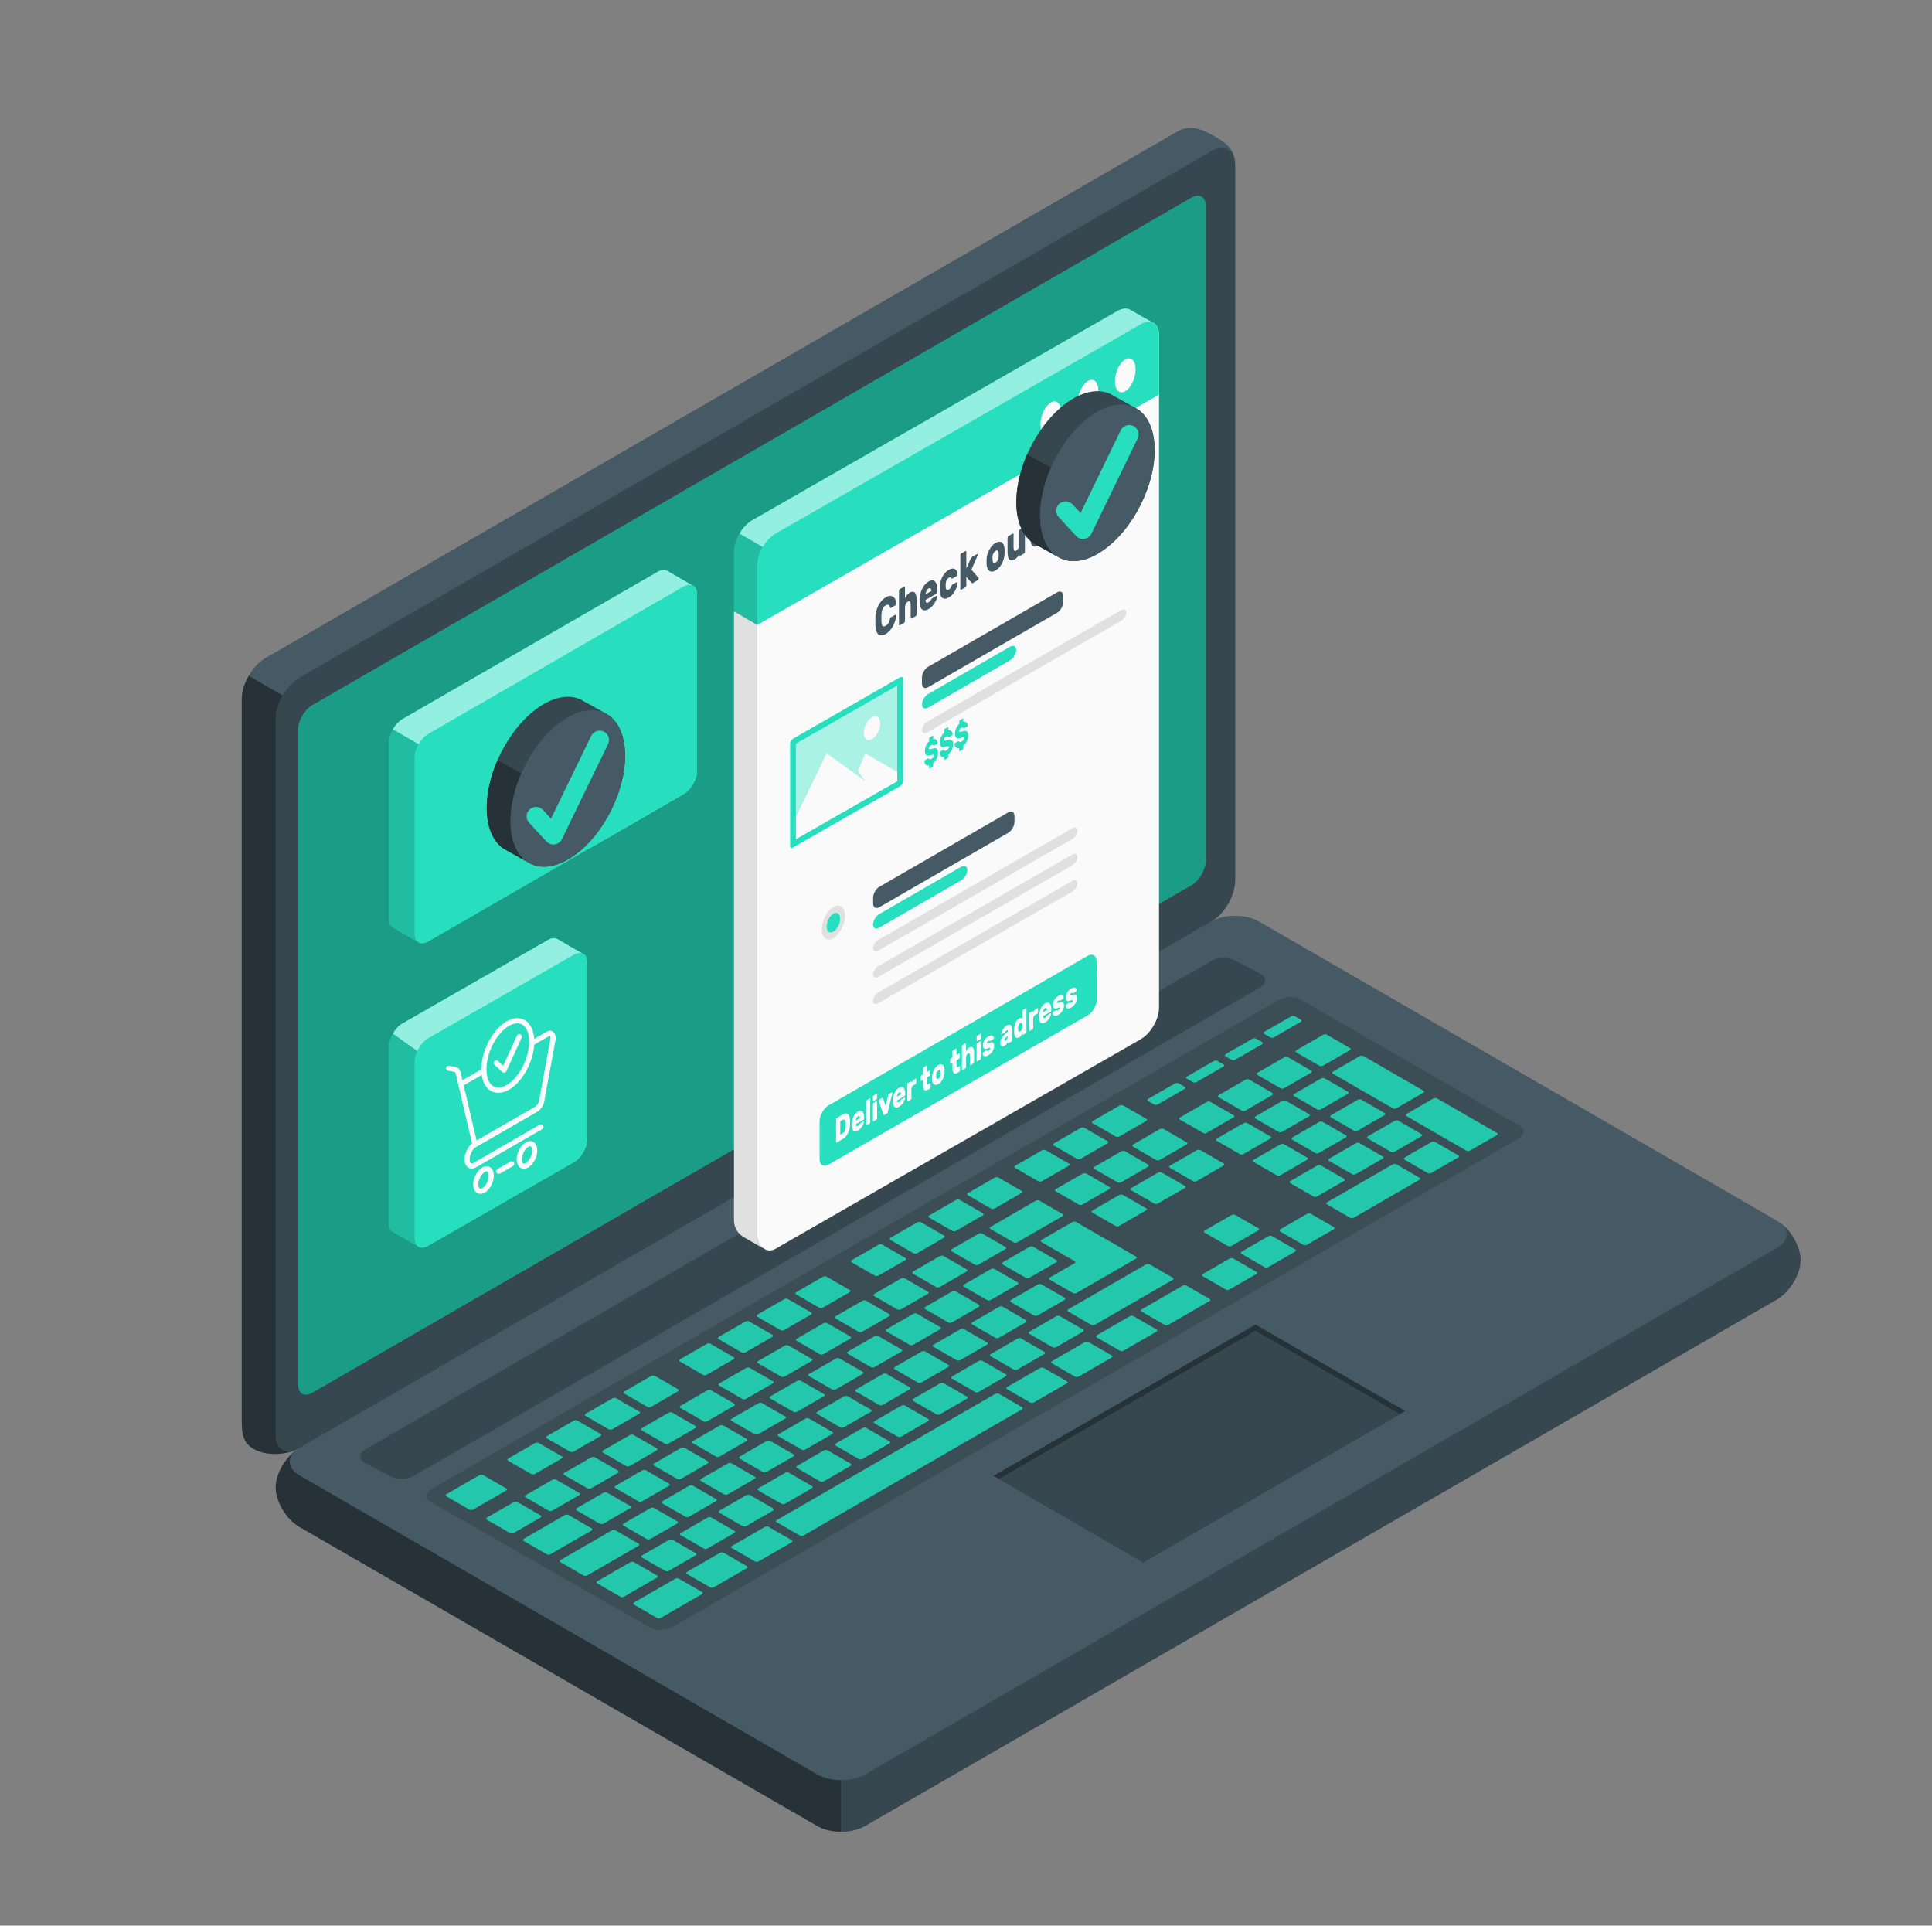 <?xml version="1.0" encoding="UTF-8"?>
<svg xmlns="http://www.w3.org/2000/svg" viewBox="0 0 425.82 424.38">
  <rect x="0" y="0" width="425.82" height="424.38" fill="#808080" stroke="none"/>
  <defs>
    <style>
      .cls-1, .cls-2 {
        fill: #fff;
      }

      .cls-3 {
        fill: #fafafa;
      }

      .cls-4 {
        opacity: .5;
      }

      .cls-5 {
        fill: #37474f;
      }

      .cls-6 {
        fill: #455a64;
      }

      .cls-7 {
        fill: #e0e0e0;
      }

      .cls-8 {
        opacity: .15;
      }

      .cls-9, .cls-10 {
        opacity: .3;
      }

      .cls-11 {
        fill: #27debf;
      }

      .cls-12 {
        opacity: .1;
      }

      .cls-2 {
        opacity: .6;
      }

      .cls-13, .cls-10 {
        fill: #263238;
      }
    </style>
  </defs>
  <g id="Device">
    <g id="Laptop">
      <path class="cls-6" d="m60.77,327.82c0,3.14,2.35,7.03,5.24,8.7l114.13,65.91c2.9,1.67,7.59,1.67,10.48,0l200.97-116.03c2.9-1.67,5.24-5.57,5.24-8.7,0-3.14-2.35-7.03-5.24-8.71l-114.13-65.91c-2.9-1.67-7.59-1.67-10.48,0l-200.97,116.03c-2.9,1.67-5.24,5.57-5.24,8.7Z"/>
      <path class="cls-5" d="m396.85,277.69c0,3.14-2.35,7.03-5.24,8.7l-200.98,116.04c-1.45.83-3.35,1.25-5.23,1.25v-11.35c1.89,0,3.79-.42,5.23-1.26l200.98-116.03c2.54-1.46,2.85-3.72.95-5.39,2.44,1.89,4.29,5.25,4.29,8.04Z"/>
      <path class="cls-13" d="m185.39,392.33v11.34c-1.9,0-3.8-.41-5.24-1.25l-114.14-65.91c-2.89-1.67-5.24-5.57-5.24-8.7,0-2.94,2.07-6.55,4.71-8.37-2.35,1.68-2.17,4.15.53,5.71l114.14,65.91c1.44.84,3.34,1.26,5.24,1.26Z"/>
      <path class="cls-6" d="m55.86,319.3c-2.72-1.57-2.57-4.22-2.57-7.56v-157.65c0-3.34,2.35-7.41,5.24-9.08L259.5,28.98c2.9-1.67,5.57-.46,8.28,1.11,2.72,1.57,4.45,2.92,4.45,6.26v157.65c0,3.34-2.35,7.41-5.24,9.08l-200.97,116.03c-2.9,1.67-7.44,1.76-10.16.19Z"/>
      <path class="cls-5" d="m60.77,158.44v157.65c0,3.34,2.35,4.7,5.24,3.03l200.97-116.03c2.9-1.67,5.24-5.74,5.24-9.08V36.35c0-3.34-2.35-4.7-5.24-3.03l-200.97,116.03c-2.9,1.67-5.24,5.74-5.24,9.08Z"/>
      <path class="cls-13" d="m65.4,319.43c-2.89,1.36-7.01,1.33-9.54-.13-2.71-1.56-2.57-4.21-2.57-7.55v-157.65c0-1.67.58-3.52,1.54-5.16l7.48,4.33h0c-.94,1.66-1.54,3.5-1.54,5.17v157.65c0,3.1,2.02,4.49,4.62,3.34Z"/>
      <path class="cls-11" d="m68.84,155.41l193.76-111.84c1.74-1,3.15-.19,3.15,1.82v144.24c0,2.01-1.41,4.44-3.15,5.45l-193.76,111.84c-1.74,1-3.15.19-3.15-1.82v-144.24c0-2.01,1.41-4.44,3.15-5.45Z"/>
      <path class="cls-9" d="m68.84,155.41l193.76-111.84c1.74-1,3.15-.19,3.15,1.82v144.24c0,2.01-1.41,4.44-3.15,5.45l-193.76,111.84c-1.74,1-3.15.19-3.15-1.82v-144.24c0-2.01,1.41-4.44,3.15-5.45Z"/>
      <path class="cls-5" d="m80.52,319.42l186.55-107.7c1.45-.84,3.79-.84,5.24,0l5.43,2.85c1.45.84,1.45,2.19,0,3.03l-186.58,107.68c-1.45.84-3.79.84-5.24,0l-5.4-2.83c-1.45-.84-1.45-2.19,0-3.03Z"/>
      <g>
        <path class="cls-10" d="m95.16,328.12l186.55-107.7c1.45-.84,3.59-.95,4.79-.26l48.56,28.03c1.2.69,1,1.93-.45,2.77l-186.33,107.56c-1.45.84-3.59.96-4.8.27l-48.76-27.9c-1.2-.69-1-1.92.45-2.76Z"/>
        <path class="cls-11" d="m255.26,265.21l5.84-3.37c.25-.14.28-.35.08-.47l-5.15-2.97c-.2-.12-.57-.1-.82.05l-5.84,3.37c-.25.14-.28.35-.08.47l5.15,2.97c.2.12.57.1.82-.05Zm-8.15-11.45l-5.84,3.37c-.25.14-.28.35-.08.47l5.15,2.97c.2.12.57.1.82-.05l5.84-3.37c.25-.14.29-.35.08-.47l-5.15-2.97c-.2-.12-.57-.1-.82.05Zm-18.87,10.89l-9.88,5.71c-.25.14-.28.35-.08.47l5.15,2.97c.2.12.57.1.82-.05l9.88-5.71c.25-.14.28-.35.08-.47l-5.15-2.98c-.2-.12-.57-.1-.82.05Zm10.33-5.97l-5.84,3.37c-.25.14-.28.35-.08.47l5.15,2.97c.2.12.57.1.82-.05l5.84-3.37c.25-.14.28-.35.08-.47l-5.15-2.97c-.2-.12-.57-.1-.82.05Zm-22.91,13.23l-5.84,3.37c-.25.14-.28.35-.08.47l5.15,2.97c.2.12.57.1.82-.05l5.84-3.37c.25-.14.28-.35.08-.47l-5.15-2.97c-.2-.12-.57-.1-.82.05Zm-8.54,4.93l-5.84,3.37c-.25.14-.28.35-.08.47l5.15,2.97c.2.12.57.1.82-.05l5.84-3.37c.25-.14.28-.35.08-.47l-5.15-2.97c-.2-.12-.57-.1-.82.05Zm21.64,13.02l5.84-3.37c.25-.14.28-.35.08-.47l-5.15-2.97c-.2-.12-.57-.1-.82.05l-5.84,3.37c-.25.14-.28.35-.08.47l5.15,2.97c.2.12.57.1.82-.05Zm-8.54,4.93l5.84-3.37c.25-.14.28-.35.08-.47l-5.15-2.97c-.2-.12-.57-.1-.82.05l-5.84,3.37c-.25.14-.28.35-.08.47l5.15,2.97c.2.12.57.1.82-.05Zm-8.54,4.93l5.84-3.37c.25-.14.28-.35.08-.47l-5.15-2.97c-.2-.12-.57-.1-.82.05l-5.84,3.37c-.25.14-.28.35-.08.47l5.15,2.97c.2.12.57.1.82-.05Zm-8.54,4.93l5.84-3.37c.25-.14.28-.35.08-.47l-5.15-2.97c-.2-.12-.57-.1-.82.05l-5.84,3.37c-.25.14-.28.35-.08.47l5.15,2.97c.2.12.57.1.82-.05Zm43.57-34.51l5.84-3.37c.25-.14.28-.35.08-.47l-5.15-2.97c-.2-.12-.57-.1-.82.05l-5.84,3.37c-.25.14-.29.35-.08.47l5.15,2.97c.2.12.57.1.82-.05Zm-9.42,14.79l13.03-7.52c.25-.14.28-.35.08-.47l-13.25-7.65c-.2-.12-.57-.1-.82.05l-6.74,3.89c-.25.14-.28.35-.08.47l7.37,4.25c.2.12.17.33-.08.47l-5.39,3.11c-.25.14-.28.35-.08.47l5.15,2.97c.2.12.57.1.82-.05Zm-38.72-3.16l-5.84,3.37c-.25.14-.28.35-.08.47l5.15,2.97c.2.12.57.1.82-.05l5.84-3.37c.25-.14.28-.35.08-.47l-5.15-2.97c-.2-.12-.57-.1-.82.05Zm-8.54,4.93l-5.84,3.37c-.25.14-.28.35-.08.47l5.15,2.97c.2.12.57.1.82-.05l5.84-3.37c.25-.14.28-.35.08-.47l-5.15-2.97c-.2-.12-.57-.1-.82.05Zm-47.47,52.49c.2.12.57.1.82-.05l5.84-3.37c.25-.14.28-.35.08-.47l-5.15-2.97c-.2-.12-.57-.1-.82.05l-5.84,3.37c-.25.14-.28.35-.08.47l5.15,2.97Zm-20.83-13.06l-5.84,3.37c-.25.14-.28.35-.08.47l5.15,2.97c.2.12.57.1.82-.05l5.84-3.37c.25-.14.28-.35.08-.47l-5.15-2.97c-.2-.12-.57-.1-.82.05Zm10.48,9.68c.2.12.57.1.82-.05l5.84-3.37c.25-.14.28-.35.08-.47l-5.15-2.97c-.2-.12-.57-.1-.82.05l-5.84,3.37c-.25.14-.28.35-.08.47l5.15,2.97Zm23.76,5.42l5.84-3.37c.25-.14.28-.35.08-.47l-5.15-2.97c-.2-.12-.57-.1-.82.05l-5.84,3.37c-.25.14-.28.35-.08.47l5.15,2.97c.2.12.57.1.82-.05Zm-9.35,4.98c.2.12.57.1.82-.05l5.84-3.37c.25-.14.28-.35.08-.47l-5.15-2.97c-.2-.12-.57-.1-.82.05l-5.84,3.37c-.25.14-.28.35-.08.47l5.15,2.97Zm-16.35-25l-5.84,3.37c-.25.14-.28.35-.08.47l5.15,2.97c.2.12.57.1.82-.05l5.84-3.37c.25-.14.28-.35.08-.47l-5.15-2.97c-.2-.12-.57-.1-.82.05Zm42.68-24.64l-5.84,3.37c-.25.14-.28.35-.08.47l5.15,2.97c.2.12.57.1.82-.05l5.84-3.37c.25-.14.28-.35.08-.47l-5.15-2.97c-.2-.12-.57-.1-.82.05Zm-34.15,19.71l-5.84,3.37c-.25.14-.28.35-.08.47l5.15,2.97c.2.12.57.1.82-.05l5.84-3.37c.25-.14.28-.35.08-.47l-5.15-2.97c-.2-.12-.57-.1-.82.05Zm42.68-24.64l-5.84,3.37c-.25.14-.28.35-.08.47l5.15,2.97c.2.12.57.1.82-.05l5.84-3.37c.25-.14.28-.35.08-.47l-5.15-2.97c-.2-.12-.57-.1-.82.05Zm-17.07,9.86l-5.84,3.37c-.25.14-.29.35-.08.47l5.15,2.97c.2.12.57.1.82-.05l5.84-3.37c.25-.14.29-.35.08-.47l-5.15-2.97c-.2-.12-.57-.1-.82.05Zm-8.54,4.93l-5.84,3.37c-.25.14-.28.35-.08.47l5.15,2.97c.2.12.57.1.82-.05l5.84-3.37c.25-.14.28-.35.08-.47l-5.15-2.97c-.2-.12-.57-.1-.82.05Zm-8.54,4.93l-5.84,3.37c-.25.14-.28.35-.08.47l5.15,2.97c.2.12.57.1.82-.05l5.84-3.37c.25-.14.28-.35.08-.47l-5.15-2.97c-.2-.12-.57-.1-.82.05Zm38.72,3.16l5.84-3.37c.25-.14.28-.35.08-.47l-5.15-2.97c-.2-.12-.57-.1-.82.05l-5.84,3.37c-.25.14-.28.35-.08.47l5.15,2.97c.2.12.57.1.82-.05Zm79.9-71.64l-5.84,3.37c-.25.14-.28.35-.08.47l5.15,2.97c.2.12.57.1.82-.05l5.84-3.37c.25-.14.28-.35.08-.47l-5.15-2.97c-.2-.12-.57-.1-.82.05Zm-10.33,5.97l-5.84,3.37c-.25.14-.28.35-.08.47l5.15,2.97c.2.12.57.1.82-.05l5.84-3.37c.25-.14.28-.35.08-.47l-5.15-2.97c-.2-.12-.57-.1-.82.05Zm18.87-10.89l-5.84,3.37c-.25.14-.28.35-.08.47l5.15,2.97c.2.12.57.1.82-.05l5.84-3.37c.25-.14.28-.35.08-.47l-5.15-2.97c-.2-.12-.57-.1-.82.05Zm-47.56,43.61l5.84-3.37c.25-.14.28-.35.08-.47l-5.15-2.97c-.2-.12-.57-.1-.82.05l-5.84,3.37c-.25.14-.28.35-.08.47l5.15,2.97c.2.12.57.1.82-.05Zm56.92-48.59c-.2-.12-.57-.1-.82.05l-5.84,3.37c-.25.14-.28.35-.08.47l5.15,2.97c.2.12.57.1.82-.05l5.84-3.37c.25-.14.28-.35.08-.47l-5.15-2.97Zm-89.25,76.61l5.84-3.37c.25-.14.28-.35.08-.47l-5.15-2.97c-.2-.12-.57-.1-.82.05l-5.84,3.37c-.25.14-.28.35-.08.47l5.15,2.97c.2.12.57.1.82-.05Zm104.68-60.44l5.84-3.37c.25-.14.28-.35.08-.47l-5.15-2.97c-.2-.12-.57-.1-.82.05l-5.84,3.37c-.25.14-.28.35-.08.47l5.15,2.97c.2.12.57.1.82-.05Zm-16.64.25l5.84-3.37c.25-.14.28-.35.08-.47l-5.15-2.97c-.2-.12-.57-.1-.82.05l-5.84,3.37c-.25.14-.29.35-.08.47l5.15,2.97c.2.12.57.1.82-.05Zm9.31-11.75c-.2-.12-.57-.1-.82.05l-5.84,3.37c-.25.14-.28.35-.08.47l5.15,2.97c.2.12.57.1.82-.05l5.84-3.37c.25-.14.28-.35.08-.47l-5.15-2.97Zm1.8-1.04l13.25,7.65c.2.12.57.1.82-.05l5.84-3.37c.25-.14.28-.35.08-.47l-13.25-7.65c-.2-.12-.57-.1-.82.05l-5.84,3.37c-.25.14-.28.35-.08.47Zm-19.69,10.94l-5.84,3.37c-.25.14-.28.35-.08.47l5.15,2.97c.2.12.57.1.82-.05l5.84-3.37c.25-.14.28-.35.08-.47l-5.15-2.97c-.2-.12-.57-.1-.82.05Zm-64.25,37.09l-5.84,3.37c-.25.14-.28.35-.08.47l5.15,2.97c.2.12.57.1.82-.05l5.84-3.37c.25-.14.28-.35.08-.47l-5.15-2.97c-.2-.12-.57-.1-.82.05Zm80.12-30.53c.2.12.57.1.82-.05l5.84-3.37c.25-.14.28-.35.08-.47l-5.15-2.97c-.2-.12-.57-.1-.82.05l-5.84,3.37c-.25.14-.28.35-.08.47l5.15,2.97Zm-71.58,25.6l-5.84,3.37c-.25.14-.28.35-.08.47l5.15,2.97c.2.12.57.1.82-.05l5.84-3.37c.25-.14.28-.35.08-.47l-5.15-2.97c-.2-.12-.57-.1-.82.05Zm-67.25,54.56c.2.12.57.1.82-.05l5.84-3.37c.25-.14.28-.35.08-.47l-5.15-2.97c-.2-.12-.57-.1-.82.05l-5.84,3.37c-.25.14-.28.35-.08.47l5.15,2.97Zm-9.58-10.2l-5.84,3.37c-.25.14-.28.35-.08.47l5.15,2.97c.2.12.57.1.82-.05l5.84-3.37c.25-.14.28-.35.08-.47l-5.15-2.97c-.2-.12-.57-.1-.82.05Zm18.93,5.22l5.84-3.37c.25-.14.29-.35.08-.47l-5.15-2.97c-.2-.12-.57-.1-.82.05l-5.84,3.37c-.25.14-.28.35-.08.47l5.15,2.97c.2.12.57.1.82-.05Zm8.54-4.93l5.84-3.37c.25-.14.28-.35.08-.47l-5.15-2.97c-.2-.12-.57-.1-.82.05l-5.84,3.37c-.25.14-.28.35-.08.47l5.15,2.97c.2.12.57.1.82-.05Zm8.54-4.93l5.84-3.37c.25-.14.28-.35.08-.47l-5.15-2.97c-.2-.12-.57-.1-.82.05l-5.84,3.37c-.25.14-.28.35-.08.47l5.15,2.97c.2.12.57.1.82-.05Zm-27.47-.3l-5.84,3.37c-.25.14-.28.35-.08.47l5.15,2.97c.2.12.57.1.82-.05l5.84-3.37c.25-.14.28-.35.08-.47l-5.15-2.97c-.2-.12-.57-.1-.82.05Zm8.54-4.93l-5.84,3.37c-.25.14-.28.35-.08.47l5.15,2.97c.2.12.57.1.82-.05l5.84-3.37c.25-.14.28-.35.08-.47l-5.15-2.97c-.2-.12-.57-.1-.82.05Zm34.15-19.71l-5.84,3.37c-.25.14-.28.35-.08.47l5.15,2.97c.2.12.57.1.82-.05l5.84-3.37c.25-.14.28-.35.08-.47l-5.15-2.97c-.2-.12-.57-.1-.82.05Zm-8.54,4.93l-5.84,3.37c-.25.14-.28.35-.08.47l5.15,2.97c.2.12.57.1.82-.05l5.84-3.37c.25-.14.28-.35.08-.47l-5.15-2.97c-.2-.12-.57-.1-.82.05Zm17.07-9.86l-5.84,3.37c-.25.14-.28.35-.08.47l5.15,2.98c.2.12.57.1.82-.05l5.84-3.37c.25-.14.28-.35.08-.47l-5.15-2.97c-.2-.12-.57-.1-.82.05Zm-34.15,19.71l-5.84,3.37c-.25.14-.29.35-.08.47l5.15,2.97c.2.12.57.1.82-.05l5.84-3.37c.25-.14.28-.35.08-.47l-5.15-2.97c-.2-.12-.57-.1-.82.05Zm8.54-4.93l-5.84,3.37c-.25.14-.28.35-.08.47l5.15,2.97c.2.12.57.1.82-.05l5.84-3.37c.25-.14.28-.35.08-.47l-5.15-2.97c-.2-.12-.57-.1-.82.05Zm-11.15,31.95l5.84-3.37c.25-.14.28-.35.08-.47l-5.15-2.97c-.2-.12-.57-.1-.82.05l-5.84,3.37c-.25.14-.28.35-.08.47l5.15,2.97c.2.12.57.1.82-.05Zm-45.34-2.31l-5.15-2.97c-.2-.12-.57-.1-.82.05l-5.84,3.37c-.25.14-.28.35-.08.47l5.15,2.97c.2.12.57.1.82-.05l5.84-3.37c.25-.14.28-.35.08-.47Zm11.25,2.86l-5.15-2.97c-.2-.12-.57-.1-.82.05l-8.99,5.19c-.25.14-.28.35-.08.47l5.15,2.97c.2.12.57.1.82-.05l8.99-5.19c.25-.14.28-.35.08-.47Zm-18.83-8.8l-5.15-2.97c-.2-.12-.57-.1-.82.05l-7.19,4.15c-.25.14-.28.35-.08.47l5.15,2.97c.2.12.57.1.82-.05l7.19-4.15c.25-.14.28-.35.08-.47Zm5.51-3.18c.2.12.57.1.82-.05l5.84-3.37c.25-.14.28-.35.08-.47l-5.15-2.97c-.2-.12-.57-.1-.82.05l-5.84,3.37c-.25.14-.28.35-.08.47l5.15,2.97Zm23.67,15.36l-5.15-2.97c-.2-.12-.57-.1-.82.05l-11.23,6.48c-.25.14-.28.35-.08.47l5.15,2.97c.2.12.57.1.82-.05l11.23-6.49c.25-.14.28-.35.08-.47Zm4.06,7.01l-5.15-2.97c-.2-.12-.57-.1-.82.05l-7.19,4.15c-.25.14-.28.35-.08.47l5.15,2.97c.2.12.57.1.82-.05l7.19-4.15c.25-.14.28-.35.08-.47Zm35.74-59.02c.2.12.57.1.82-.05l5.84-3.37c.25-.14.29-.35.08-.47l-5.15-2.97c-.2-.12-.57-.1-.82.05l-5.84,3.37c-.25.14-.28.35-.08.47l5.15,2.97Zm-17.07,9.86c.2.12.57.1.82-.05l5.84-3.37c.25-.14.28-.35.08-.47l-5.15-2.97c-.2-.12-.57-.1-.82.05l-5.84,3.37c-.25.14-.28.35-.08.47l5.15,2.97Zm-37.86,21.86c.2.12.57.1.82-.05l5.84-3.37c.25-.14.28-.35.08-.47l-5.15-2.97c-.2-.12-.57-.1-.82.05l-5.84,3.37c-.25.14-.28.35-.08.47l5.15,2.97Zm46.4-26.79c.2.12.57.1.82-.05l5.84-3.37c.25-.14.28-.35.08-.47l-5.15-2.97c-.2-.12-.57-.1-.82.05l-5.84,3.37c-.25.14-.28.35-.08.47l5.15,2.97Zm-17.07,9.86c.2.12.57.1.82-.05l5.84-3.37c.25-.14.28-.35.08-.47l-5.15-2.97c-.2-.12-.57-.1-.82.05l-5.84,3.37c-.25.14-.28.35-.08.47l5.15,2.97Zm-5.38,44.9c-.2-.12-.57-.1-.82.05l-8.99,5.19c-.25.14-.28.35-.08.47l5.15,2.97c.2.12.57.1.82-.05l8.99-5.19c.25-.14.28-.35.08-.47l-5.15-2.97Zm-6.87-37.83c.2.12.57.1.82-.05l5.84-3.37c.25-.14.28-.35.08-.47l-5.15-2.97c-.2-.12-.57-.1-.82.05l-5.84,3.37c-.25.14-.28.35-.08.47l5.15,2.97Zm-8.54,4.93c.2.12.57.1.82-.05l5.84-3.37c.25-.14.28-.35.08-.47l-5.15-2.97c-.2-.12-.57-.1-.82.05l-5.84,3.37c-.25.14-.28.35-.08.47l5.15,2.97Zm173.55-58.41c-.2-.12-.57-.1-.82.05l-14.38,8.3c-.25.14-.28.35-.08.47l5.15,2.97c.2.12.57.1.82-.05l14.38-8.3c.25-.14.28-.35.08-.47l-5.15-2.97Zm-18.87,10.89c-.2-.12-.57-.1-.82.05l-5.84,3.37c-.25.14-.28.35-.08.47l5.15,2.97c.2.12.57.1.82-.05l5.84-3.37c.25-.14.28-.35.08-.47l-5.15-2.97Zm-115.8,63.88l5.84-3.37c.25-.14.28-.35.08-.47l-5.15-2.97c-.2-.12-.57-.1-.82.05l-5.84,3.37c-.25.14-.28.35-.08.47l5.15,2.97c.2.12.57.1.82-.05Zm98.73-54.02c-.2-.12-.57-.1-.82.05l-5.84,3.37c-.25.14-.28.35-.08.47l5.15,2.97c.2.12.57.1.82-.05l5.84-3.37c.25-.14.28-.35.08-.47l-5.15-2.97Zm44.48-25.68c-.2-.12-.57-.1-.82.05l-5.84,3.37c-.25.14-.28.35-.08.47l5.15,2.97c.2.12.57.1.82-.05l5.84-3.37c.25-.14.28-.35.08-.47l-5.15-2.97Zm13.69-1.95l-13.26-7.65c-.2-.12-.57-.1-.82.05l-5.84,3.37c-.25.14-.28.35-.08.47l13.25,7.65c.2.12.57.1.82-.05l5.84-3.37c.25-.14.28-.35.08-.47Zm-90.07,46.05c-.2-.12-.57-.1-.82.05l-7.19,4.15c-.25.14-.28.35-.08.47l5.15,2.97c.2.12.57.1.82-.05l7.19-4.15c.25-.14.28-.36.08-.47l-5.15-2.97Zm21.57-12.45c-.2-.12-.57-.1-.82.05l-8.99,5.19c-.25.14-.28.35-.08.47l5.15,2.97c.2.12.57.1.82-.05l8.99-5.19c.25-.14.28-.35.08-.47l-5.15-2.97Zm-41.33,23.86c-.2-.12-.57-.1-.82.05l-48.07,27.76c-.25.14-.29.35-.08.47l5.15,2.97c.2.12.57.1.82-.05l48.07-27.76c.25-.14.28-.35.08-.47l-5.15-2.97Zm-50.77,29.31c-.2-.12-.57-.1-.82.05l-7.19,4.15c-.25.14-.28.35-.08.47l5.15,2.97c.2.12.57.1.82-.05l7.19-4.15c.25-.14.28-.35.08-.47l-5.15-2.97Zm60.65-35.02c-.2-.12-.57-.1-.82.05l-7.19,4.15c-.25.14-.29.35-.08.47l5.15,2.97c.2.12.57.1.82-.05l7.19-4.15c.25-.14.28-.35.08-.47l-5.15-2.97Zm-70.54,40.73c-.2-.12-.57-.1-.82.05l-7.19,4.15c-.25.14-.28.35-.08.47l5.15,2.97c.2.12.57.1.82-.05l7.19-4.15c.25-.14.28-.35.08-.47l-5.15-2.97Zm90.31-52.14c-.2-.12-.57-.1-.82.05l-7.19,4.15c-.25.14-.28.35-.08.47l5.15,2.97c.2.12.57.1.82-.05l7.19-4.15c.25-.14.28-.35.08-.47l-5.15-2.97Zm30.55-17.64c-.2-.12-.57-.1-.82.05l-5.84,3.37c-.25.14-.28.35-.08.47l5.15,2.97c.2.12.57.1.82-.05l5.84-3.37c.25-.14.28-.35.08-.47l-5.15-2.97Zm18.53-13.68l5.84-3.37c.25-.14.29-.35.08-.47l-5.15-2.97c-.2-.12-.57-.1-.82.05l-5.84,3.37c-.25.14-.28.35-.08.47l5.15,2.97c.2.12.57.1.82-.05Zm-35.08,1.54l5.84-3.37c.25-.14.28-.35.08-.47l-5.15-2.97c-.2-.12-.57-.1-.82.05l-5.84,3.37c-.25.14-.28.35-.08.47l5.15,2.97c.2.12.57.1.82-.05Zm-22.43,31.66l17.07-9.86c.25-.14.28-.35.08-.47l-5.15-2.97c-.2-.12-.57-.1-.82.05l-17.07,9.86c-.25.14-.28.35-.08.47l5.15,2.97c.2.12.57.1.82-.05Zm48.16-28.23c.2.12.57.1.82-.05l5.84-3.37c.25-.14.28-.35.08-.47l-5.15-2.97c-.2-.12-.57-.1-.82.05l-5.84,3.37c-.25.14-.28.35-.08.47l5.15,2.97Zm-7.29-4.72l5.84-3.37c.25-.14.28-.35.08-.47l-5.15-2.97c-.2-.12-.57-.1-.82.05l-5.84,3.37c-.25.14-.28.35-.08.47l5.15,2.97c.2.12.57.1.82-.05Zm-49.41,37.88l5.84-3.37c.25-.14.28-.35.08-.47l-5.15-2.97c-.2-.12-.57-.1-.82.05l-5.84,3.37c-.25.14-.28.35-.08.47l5.15,2.97c.2.12.57.1.82-.05Zm37.82-22.26c.2.12.57.1.82-.05l5.84-3.37c.25-.14.28-.35.08-.47l-5.15-2.97c-.2-.12-.57-.1-.82.05l-5.84,3.37c-.25.14-.28.35-.08.47l5.15,2.97Zm-80.5,46.9l5.84-3.37c.25-.14.28-.35.08-.47l-5.15-2.97c-.2-.12-.57-.1-.82.05l-5.84,3.37c-.25.14-.28.35-.08.47l5.15,2.97c.2.12.57.1.82-.05Zm8.54-4.93l5.84-3.37c.25-.14.28-.35.08-.47l-5.15-2.97c-.2-.12-.57-.1-.82.05l-5.84,3.37c-.25.14-.28.35-.08.47l5.15,2.97c.2.12.57.1.82-.05Zm-17.07,9.86l5.84-3.37c.25-.14.28-.35.08-.47l-5.15-2.97c-.2-.12-.57-.1-.82.05l-5.84,3.37c-.25.14-.28.35-.08.47l5.15,2.98c.2.12.57.1.82-.05Zm34.15-19.71l5.84-3.37c.25-.14.28-.36.08-.47l-5.15-2.97c-.2-.12-.57-.1-.82.05l-5.84,3.37c-.25.14-.28.35-.08.47l5.15,2.98c.2.12.57.1.82-.05Zm-8.54,4.93l5.84-3.37c.25-.14.28-.35.08-.47l-5.15-2.97c-.2-.12-.57-.1-.82.05l-5.84,3.37c-.25.14-.28.35-.08.47l5.15,2.97c.2.12.57.1.82-.05Zm17.07-9.86l5.84-3.37c.25-.14.28-.35.08-.47l-5.15-2.97c-.2-.12-.57-.1-.82.05l-5.84,3.37c-.25.14-.28.35-.08.47l5.15,2.97c.2.12.57.1.82-.05Zm47.17-68.22c.2.12.57.1.82-.05l5.84-3.37c.25-.14.28-.35.08-.47l-1.37-.79c-.2-.12-.57-.1-.82.05l-5.84,3.37c-.25.14-.28.35-.08.47l1.37.79Zm-42.59,26.77c.2.12.57.1.82-.05l5.84-3.37c.25-.14.28-.35.08-.47l-5.15-2.97c-.2-.12-.57-.1-.82.05l-5.84,3.37c-.25.14-.28.35-.08.47l5.15,2.97Zm17.07-9.86c.2.12.57.1.82-.05l5.84-3.37c.25-.14.28-.35.08-.47l-5.15-2.97c-.2-.12-.57-.1-.82.05l-5.84,3.37c-.25.14-.28.35-.08.47l5.15,2.97Zm-27.5,15.88c.2.12.57.1.82-.05l5.84-3.37c.25-.14.28-.35.08-.47l-5.15-2.97c-.2-.12-.57-.1-.82.05l-5.84,3.37c-.25.14-.28.35-.08.47l5.15,2.97Zm18.96-10.95c.2.12.57.1.82-.05l5.84-3.37c.25-.14.28-.35.08-.47l-5.15-2.97c-.2-.12-.57-.1-.82.05l-5.84,3.37c-.25.14-.28.35-.08.47l5.15,2.97Zm-36.03,20.8c.2.12.57.1.82-.05l5.84-3.37c.25-.14.28-.35.08-.47l-5.15-2.97c-.2-.12-.57-.1-.82.05l-5.84,3.37c-.25.14-.28.35-.08.47l5.15,2.97Zm8.54-4.93c.2.12.57.1.82-.05l5.84-3.37c.25-.14.28-.35.08-.47l-5.15-2.97c-.2-.12-.57-.1-.82.05l-5.84,3.37c-.25.14-.28.35-.08.47l5.15,2.97Zm44.48-27.86c.2.12.57.1.82-.05l5.84-3.37c.25-.14.28-.35.08-.47l-1.37-.79c-.2-.12-.57-.1-.82.05l-5.84,3.37c-.25.14-.28.35-.08.47l1.37.79Zm25.61-14.79c.2.12.57.1.82-.05l5.84-3.37c.25-.14.28-.35.08-.47l-1.37-.79c-.2-.12-.57-.1-.82.05l-5.84,3.37c-.25.14-.28.35-.08.47l1.37.79Zm10.82,6.25c.2.12.57.1.82-.05l5.84-3.37c.25-.14.28-.35.08-.47l-5.15-2.97c-.2-.12-.57-.1-.82.05l-5.84,3.37c-.25.14-.28.35-.08.47l5.15,2.97Zm16.59,18.92l5.84-3.37c.25-.14.29-.35.08-.47l-5.15-2.97c-.2-.12-.57-.1-.82.05l-5.84,3.37c-.25.14-.28.35-.08.47l5.15,2.98c.2.12.57.1.82-.05Zm-44.48-15.31c.2.12.57.1.82-.05l5.84-3.37c.25-.14.28-.35.08-.47l-1.37-.79c-.2-.12-.57-.1-.82.05l-5.84,3.37c-.25.14-.28.35-.08.47l1.37.79Zm-70.09,42.65c.2.12.57.1.82-.05l5.84-3.37c.25-.14.29-.35.08-.47l-5.15-2.97c-.2-.12-.57-.1-.82.05l-5.84,3.37c-.25.14-.28.35-.08.47l5.15,2.97Z"/>
        <path class="cls-12" d="m255.26,265.21l5.84-3.37c.25-.14.28-.35.08-.47l-5.15-2.97c-.2-.12-.57-.1-.82.05l-5.84,3.37c-.25.14-.28.35-.08.47l5.15,2.97c.2.12.57.1.82-.05Zm-8.15-11.45l-5.84,3.37c-.25.14-.28.35-.08.47l5.15,2.97c.2.12.57.1.82-.05l5.84-3.37c.25-.14.29-.35.08-.47l-5.15-2.97c-.2-.12-.57-.1-.82.05Zm-18.87,10.89l-9.88,5.71c-.25.14-.28.35-.08.47l5.15,2.97c.2.12.57.1.82-.05l9.88-5.71c.25-.14.28-.35.08-.47l-5.15-2.98c-.2-.12-.57-.1-.82.05Zm10.33-5.97l-5.84,3.37c-.25.14-.28.35-.08.47l5.15,2.97c.2.12.57.1.82-.05l5.84-3.37c.25-.14.28-.35.08-.47l-5.15-2.97c-.2-.12-.57-.1-.82.05Zm-22.91,13.23l-5.84,3.37c-.25.14-.28.35-.08.47l5.15,2.97c.2.12.57.1.82-.05l5.84-3.37c.25-.14.28-.35.08-.47l-5.15-2.97c-.2-.12-.57-.1-.82.05Zm-8.54,4.93l-5.84,3.37c-.25.14-.28.35-.08.47l5.15,2.97c.2.12.57.1.82-.05l5.84-3.37c.25-.14.28-.35.08-.47l-5.15-2.97c-.2-.12-.57-.1-.82.05Zm21.64,13.02l5.84-3.37c.25-.14.28-.35.08-.47l-5.15-2.97c-.2-.12-.57-.1-.82.05l-5.84,3.37c-.25.14-.28.35-.08.47l5.15,2.97c.2.12.57.1.82-.05Zm-8.54,4.93l5.84-3.37c.25-.14.28-.35.08-.47l-5.15-2.97c-.2-.12-.57-.1-.82.05l-5.84,3.37c-.25.14-.28.35-.08.47l5.15,2.97c.2.12.57.1.82-.05Zm-8.54,4.93l5.84-3.37c.25-.14.28-.35.08-.47l-5.15-2.97c-.2-.12-.57-.1-.82.05l-5.84,3.37c-.25.14-.28.35-.08.47l5.15,2.97c.2.12.57.1.82-.05Zm-8.54,4.93l5.84-3.37c.25-.14.28-.35.08-.47l-5.15-2.97c-.2-.12-.57-.1-.82.05l-5.84,3.37c-.25.14-.28.35-.08.47l5.15,2.97c.2.12.57.1.82-.05Zm43.57-34.51l5.84-3.37c.25-.14.28-.35.08-.47l-5.15-2.97c-.2-.12-.57-.1-.82.05l-5.84,3.37c-.25.14-.29.35-.08.47l5.15,2.97c.2.12.57.1.82-.05Zm-9.42,14.79l13.03-7.52c.25-.14.28-.35.08-.47l-13.25-7.65c-.2-.12-.57-.1-.82.05l-6.74,3.89c-.25.14-.28.35-.08.47l7.37,4.25c.2.12.17.33-.08.47l-5.39,3.11c-.25.14-.28.35-.08.47l5.15,2.97c.2.12.57.1.82-.05Zm-38.72-3.16l-5.84,3.37c-.25.14-.28.35-.08.47l5.15,2.97c.2.12.57.1.82-.05l5.84-3.37c.25-.14.28-.35.08-.47l-5.15-2.97c-.2-.12-.57-.1-.82.05Zm-8.54,4.93l-5.84,3.37c-.25.14-.28.35-.08.47l5.15,2.97c.2.12.57.1.82-.05l5.84-3.37c.25-.14.28-.35.08-.47l-5.15-2.97c-.2-.12-.57-.1-.82.05Zm-47.47,52.49c.2.12.57.1.82-.05l5.84-3.37c.25-.14.28-.35.08-.47l-5.15-2.97c-.2-.12-.57-.1-.82.05l-5.84,3.37c-.25.14-.28.35-.08.47l5.15,2.97Zm-20.83-13.06l-5.84,3.37c-.25.14-.28.35-.08.47l5.15,2.97c.2.12.57.1.82-.05l5.84-3.37c.25-.14.28-.35.08-.47l-5.15-2.97c-.2-.12-.57-.1-.82.05Zm10.48,9.68c.2.12.57.1.82-.05l5.84-3.37c.25-.14.28-.35.08-.47l-5.15-2.97c-.2-.12-.57-.1-.82.05l-5.84,3.37c-.25.14-.28.35-.08.47l5.15,2.97Zm23.76,5.42l5.84-3.37c.25-.14.28-.35.08-.47l-5.15-2.97c-.2-.12-.57-.1-.82.05l-5.84,3.37c-.25.14-.28.35-.08.47l5.15,2.97c.2.12.57.1.82-.05Zm-9.35,4.98c.2.12.57.1.82-.05l5.84-3.37c.25-.14.28-.35.08-.47l-5.15-2.97c-.2-.12-.57-.1-.82.05l-5.84,3.37c-.25.14-.28.35-.08.47l5.15,2.97Zm-16.35-25l-5.84,3.37c-.25.14-.28.35-.08.47l5.15,2.97c.2.12.57.1.82-.05l5.84-3.37c.25-.14.28-.35.08-.47l-5.15-2.97c-.2-.12-.57-.1-.82.05Zm42.68-24.64l-5.84,3.37c-.25.14-.28.35-.08.47l5.15,2.97c.2.12.57.1.82-.05l5.84-3.37c.25-.14.28-.35.08-.47l-5.15-2.97c-.2-.12-.57-.1-.82.05Zm-34.15,19.71l-5.84,3.37c-.25.14-.28.35-.08.47l5.15,2.97c.2.12.57.1.82-.05l5.84-3.37c.25-.14.28-.35.08-.47l-5.15-2.97c-.2-.12-.57-.1-.82.05Zm42.68-24.64l-5.84,3.37c-.25.14-.28.35-.08.47l5.15,2.97c.2.12.57.1.82-.05l5.84-3.37c.25-.14.28-.35.08-.47l-5.15-2.97c-.2-.12-.57-.1-.82.05Zm-17.07,9.86l-5.84,3.37c-.25.14-.29.35-.08.47l5.15,2.97c.2.12.57.1.82-.05l5.84-3.37c.25-.14.29-.35.08-.47l-5.15-2.97c-.2-.12-.57-.1-.82.05Zm-8.54,4.93l-5.84,3.37c-.25.14-.28.35-.08.47l5.15,2.97c.2.12.57.1.82-.05l5.84-3.37c.25-.14.28-.35.08-.47l-5.15-2.97c-.2-.12-.57-.1-.82.05Zm-8.54,4.93l-5.84,3.37c-.25.14-.28.35-.08.47l5.15,2.97c.2.12.57.1.82-.05l5.84-3.37c.25-.14.28-.35.08-.47l-5.15-2.97c-.2-.12-.57-.1-.82.05Zm38.72,3.16l5.84-3.37c.25-.14.28-.35.08-.47l-5.15-2.97c-.2-.12-.57-.1-.82.05l-5.84,3.37c-.25.14-.28.35-.08.47l5.15,2.97c.2.12.57.1.82-.05Zm79.9-71.64l-5.84,3.37c-.25.14-.28.35-.08.47l5.15,2.97c.2.12.57.1.82-.05l5.84-3.37c.25-.14.28-.35.08-.47l-5.15-2.97c-.2-.12-.57-.1-.82.05Zm-10.33,5.97l-5.84,3.37c-.25.14-.28.35-.08.47l5.15,2.97c.2.12.57.1.82-.05l5.84-3.37c.25-.14.28-.35.08-.47l-5.15-2.97c-.2-.12-.57-.1-.82.05Zm18.87-10.89l-5.84,3.37c-.25.14-.28.35-.08.47l5.15,2.97c.2.12.57.1.82-.05l5.84-3.37c.25-.14.28-.35.08-.47l-5.15-2.97c-.2-.12-.57-.1-.82.05Zm-47.56,43.61l5.84-3.37c.25-.14.28-.35.08-.47l-5.15-2.97c-.2-.12-.57-.1-.82.05l-5.84,3.37c-.25.14-.28.35-.08.47l5.15,2.97c.2.12.57.1.82-.05Zm56.92-48.59c-.2-.12-.57-.1-.82.05l-5.84,3.37c-.25.14-.28.35-.08.47l5.15,2.97c.2.12.57.1.82-.05l5.84-3.37c.25-.14.28-.35.08-.47l-5.15-2.97Zm-89.25,76.61l5.84-3.37c.25-.14.28-.35.08-.47l-5.15-2.97c-.2-.12-.57-.1-.82.05l-5.84,3.37c-.25.14-.28.35-.08.47l5.15,2.97c.2.12.57.1.82-.05Zm104.68-60.44l5.84-3.37c.25-.14.28-.35.08-.47l-5.15-2.97c-.2-.12-.57-.1-.82.05l-5.84,3.37c-.25.14-.28.35-.08.47l5.15,2.97c.2.12.57.1.82-.05Zm-16.64.25l5.84-3.37c.25-.14.28-.35.08-.47l-5.15-2.97c-.2-.12-.57-.1-.82.05l-5.84,3.37c-.25.14-.29.35-.08.47l5.15,2.97c.2.12.57.1.82-.05Zm9.31-11.75c-.2-.12-.57-.1-.82.05l-5.84,3.37c-.25.14-.28.35-.08.47l5.15,2.97c.2.12.57.1.82-.05l5.84-3.37c.25-.14.28-.35.08-.47l-5.15-2.97Zm1.8-1.04l13.25,7.65c.2.12.57.1.82-.05l5.84-3.37c.25-.14.28-.35.08-.47l-13.25-7.65c-.2-.12-.57-.1-.82.05l-5.84,3.37c-.25.14-.28.35-.08.47Zm-19.69,10.94l-5.84,3.37c-.25.14-.28.35-.08.47l5.15,2.97c.2.12.57.1.82-.05l5.84-3.37c.25-.14.28-.35.08-.47l-5.15-2.97c-.2-.12-.57-.1-.82.05Zm-64.25,37.09l-5.84,3.37c-.25.14-.28.35-.08.47l5.15,2.97c.2.12.57.1.82-.05l5.84-3.37c.25-.14.28-.35.08-.47l-5.15-2.97c-.2-.12-.57-.1-.82.05Zm80.12-30.53c.2.12.57.1.82-.05l5.84-3.37c.25-.14.28-.35.08-.47l-5.15-2.97c-.2-.12-.57-.1-.82.05l-5.84,3.37c-.25.14-.28.35-.08.47l5.15,2.97Zm-71.58,25.6l-5.84,3.37c-.25.14-.28.35-.08.47l5.15,2.97c.2.12.57.1.82-.05l5.84-3.37c.25-.14.28-.35.08-.47l-5.15-2.97c-.2-.12-.57-.1-.82.05Zm-67.25,54.56c.2.12.57.1.82-.05l5.84-3.37c.25-.14.28-.35.08-.47l-5.15-2.97c-.2-.12-.57-.1-.82.05l-5.84,3.37c-.25.14-.28.35-.08.47l5.15,2.97Zm-9.58-10.2l-5.84,3.37c-.25.14-.28.35-.08.47l5.15,2.97c.2.12.57.1.82-.05l5.84-3.37c.25-.14.28-.35.08-.47l-5.15-2.97c-.2-.12-.57-.1-.82.05Zm18.93,5.22l5.84-3.37c.25-.14.29-.35.08-.47l-5.15-2.97c-.2-.12-.57-.1-.82.05l-5.84,3.37c-.25.14-.28.35-.08.47l5.15,2.97c.2.12.57.1.82-.05Zm8.54-4.93l5.84-3.37c.25-.14.28-.35.08-.47l-5.15-2.97c-.2-.12-.57-.1-.82.05l-5.84,3.37c-.25.14-.28.35-.08.47l5.15,2.97c.2.12.57.1.82-.05Zm8.54-4.93l5.84-3.37c.25-.14.28-.35.08-.47l-5.15-2.97c-.2-.12-.57-.1-.82.05l-5.84,3.37c-.25.14-.28.35-.08.47l5.15,2.97c.2.12.57.1.82-.05Zm-27.47-.3l-5.84,3.37c-.25.14-.28.35-.08.47l5.15,2.97c.2.12.57.1.82-.05l5.84-3.37c.25-.14.28-.35.08-.47l-5.15-2.97c-.2-.12-.57-.1-.82.05Zm8.54-4.93l-5.84,3.37c-.25.14-.28.35-.08.47l5.15,2.97c.2.12.57.1.82-.05l5.84-3.37c.25-.14.28-.35.08-.47l-5.15-2.97c-.2-.12-.57-.1-.82.05Zm34.15-19.71l-5.84,3.37c-.25.14-.28.35-.08.47l5.15,2.97c.2.12.57.1.82-.05l5.84-3.37c.25-.14.28-.35.08-.47l-5.15-2.97c-.2-.12-.57-.1-.82.05Zm-8.54,4.93l-5.84,3.37c-.25.14-.28.35-.08.47l5.15,2.97c.2.12.57.1.82-.05l5.84-3.37c.25-.14.28-.35.08-.47l-5.15-2.97c-.2-.12-.57-.1-.82.05Zm17.07-9.86l-5.84,3.37c-.25.14-.28.35-.08.47l5.15,2.98c.2.12.57.1.82-.05l5.84-3.37c.25-.14.28-.35.08-.47l-5.15-2.97c-.2-.12-.57-.1-.82.05Zm-34.15,19.71l-5.84,3.37c-.25.14-.29.35-.08.47l5.15,2.97c.2.12.57.1.82-.05l5.84-3.37c.25-.14.28-.35.08-.47l-5.15-2.97c-.2-.12-.57-.1-.82.05Zm8.54-4.93l-5.84,3.37c-.25.14-.28.35-.08.47l5.15,2.97c.2.12.57.1.82-.05l5.84-3.37c.25-.14.28-.35.08-.47l-5.15-2.97c-.2-.12-.57-.1-.82.05Zm-11.15,31.95l5.84-3.37c.25-.14.28-.35.08-.47l-5.15-2.97c-.2-.12-.57-.1-.82.05l-5.84,3.37c-.25.14-.28.35-.08.47l5.15,2.97c.2.12.57.1.82-.05Zm-45.34-2.31l-5.15-2.97c-.2-.12-.57-.1-.82.05l-5.84,3.37c-.25.14-.28.35-.08.47l5.15,2.97c.2.12.57.1.82-.05l5.84-3.37c.25-.14.28-.35.08-.47Zm11.25,2.86l-5.15-2.97c-.2-.12-.57-.1-.82.05l-8.99,5.19c-.25.14-.28.35-.08.47l5.15,2.97c.2.12.57.1.82-.05l8.99-5.19c.25-.14.28-.35.08-.47Zm-18.83-8.8l-5.15-2.97c-.2-.12-.57-.1-.82.05l-7.19,4.15c-.25.14-.28.35-.08.47l5.15,2.97c.2.12.57.1.82-.05l7.19-4.15c.25-.14.28-.35.08-.47Zm5.51-3.18c.2.12.57.1.82-.05l5.84-3.37c.25-.14.28-.35.08-.47l-5.15-2.97c-.2-.12-.57-.1-.82.05l-5.84,3.37c-.25.14-.28.35-.08.47l5.15,2.97Zm23.67,15.36l-5.15-2.97c-.2-.12-.57-.1-.82.05l-11.23,6.48c-.25.14-.28.35-.08.47l5.15,2.97c.2.12.57.1.82-.05l11.23-6.49c.25-.14.28-.35.08-.47Zm4.06,7.01l-5.15-2.97c-.2-.12-.57-.1-.82.05l-7.19,4.15c-.25.14-.28.35-.08.47l5.15,2.97c.2.12.57.1.82-.05l7.19-4.15c.25-.14.28-.35.08-.47Zm35.74-59.02c.2.12.57.1.82-.05l5.84-3.37c.25-.14.29-.35.08-.47l-5.15-2.97c-.2-.12-.57-.1-.82.05l-5.84,3.37c-.25.14-.28.35-.08.47l5.15,2.97Zm-17.07,9.86c.2.12.57.1.82-.05l5.84-3.37c.25-.14.28-.35.08-.47l-5.15-2.97c-.2-.12-.57-.1-.82.05l-5.84,3.37c-.25.14-.28.35-.08.47l5.15,2.97Zm-37.86,21.86c.2.12.57.1.82-.05l5.84-3.37c.25-.14.28-.35.08-.47l-5.15-2.97c-.2-.12-.57-.1-.82.05l-5.84,3.37c-.25.14-.28.35-.08.47l5.15,2.97Zm46.4-26.79c.2.12.57.1.82-.05l5.84-3.37c.25-.14.28-.35.08-.47l-5.15-2.97c-.2-.12-.57-.1-.82.05l-5.84,3.37c-.25.14-.28.35-.08.47l5.15,2.97Zm-17.07,9.86c.2.12.57.1.82-.05l5.84-3.37c.25-.14.28-.35.08-.47l-5.15-2.97c-.2-.12-.57-.1-.82.05l-5.84,3.37c-.25.14-.28.35-.08.47l5.15,2.97Zm-5.38,44.9c-.2-.12-.57-.1-.82.05l-8.99,5.19c-.25.14-.28.35-.08.47l5.15,2.97c.2.12.57.1.82-.05l8.99-5.19c.25-.14.28-.35.08-.47l-5.15-2.97Zm-6.87-37.83c.2.12.57.1.82-.05l5.84-3.37c.25-.14.28-.35.08-.47l-5.15-2.97c-.2-.12-.57-.1-.82.05l-5.84,3.37c-.25.14-.28.35-.08.47l5.15,2.97Zm-8.54,4.93c.2.12.57.1.82-.05l5.84-3.37c.25-.14.28-.35.08-.47l-5.15-2.97c-.2-.12-.57-.1-.82.05l-5.84,3.37c-.25.14-.28.35-.08.47l5.15,2.97Zm173.55-58.41c-.2-.12-.57-.1-.82.05l-14.38,8.3c-.25.14-.28.35-.08.47l5.15,2.97c.2.12.57.1.82-.05l14.38-8.3c.25-.14.28-.35.08-.47l-5.15-2.97Zm-18.87,10.89c-.2-.12-.57-.1-.82.05l-5.84,3.37c-.25.14-.28.35-.08.47l5.15,2.97c.2.12.57.1.82-.05l5.84-3.37c.25-.14.28-.35.08-.47l-5.15-2.97Zm-115.8,63.88l5.84-3.37c.25-.14.28-.35.08-.47l-5.15-2.97c-.2-.12-.57-.1-.82.05l-5.84,3.37c-.25.14-.28.35-.08.47l5.15,2.97c.2.12.57.1.82-.05Zm98.73-54.02c-.2-.12-.57-.1-.82.05l-5.84,3.37c-.25.14-.28.35-.08.47l5.15,2.97c.2.12.57.1.82-.05l5.84-3.37c.25-.14.28-.35.08-.47l-5.15-2.97Zm44.48-25.68c-.2-.12-.57-.1-.82.05l-5.84,3.37c-.25.14-.28.35-.08.47l5.15,2.97c.2.12.57.1.82-.05l5.84-3.37c.25-.14.28-.35.08-.47l-5.15-2.97Zm13.69-1.95l-13.26-7.65c-.2-.12-.57-.1-.82.05l-5.84,3.37c-.25.14-.28.35-.08.47l13.25,7.65c.2.12.57.1.82-.05l5.84-3.37c.25-.14.28-.35.08-.47Zm-90.07,46.05c-.2-.12-.57-.1-.82.05l-7.19,4.15c-.25.14-.28.35-.08.47l5.15,2.97c.2.12.57.1.82-.05l7.19-4.15c.25-.14.28-.36.08-.47l-5.15-2.97Zm21.57-12.45c-.2-.12-.57-.1-.82.05l-8.99,5.19c-.25.14-.28.35-.08.47l5.15,2.97c.2.12.57.1.82-.05l8.99-5.19c.25-.14.28-.35.08-.47l-5.15-2.97Zm-41.33,23.86c-.2-.12-.57-.1-.82.05l-48.07,27.76c-.25.14-.29.35-.08.47l5.15,2.97c.2.12.57.1.82-.05l48.07-27.76c.25-.14.28-.35.08-.47l-5.15-2.97Zm-50.77,29.31c-.2-.12-.57-.1-.82.05l-7.19,4.15c-.25.14-.28.35-.08.47l5.15,2.97c.2.12.57.1.82-.05l7.19-4.15c.25-.14.28-.35.08-.47l-5.15-2.97Zm60.65-35.02c-.2-.12-.57-.1-.82.05l-7.19,4.15c-.25.14-.29.35-.08.47l5.15,2.97c.2.12.57.1.82-.05l7.19-4.15c.25-.14.28-.35.08-.47l-5.15-2.97Zm-70.54,40.73c-.2-.12-.57-.1-.82.05l-7.19,4.15c-.25.14-.28.35-.08.47l5.15,2.97c.2.12.57.1.82-.05l7.19-4.15c.25-.14.28-.35.08-.47l-5.15-2.97Zm90.31-52.14c-.2-.12-.57-.1-.82.05l-7.19,4.15c-.25.14-.28.35-.08.47l5.15,2.97c.2.12.57.1.82-.05l7.19-4.15c.25-.14.28-.35.08-.47l-5.15-2.97Zm30.55-17.64c-.2-.12-.57-.1-.82.05l-5.84,3.37c-.25.14-.28.35-.08.47l5.15,2.97c.2.12.57.1.82-.05l5.84-3.37c.25-.14.28-.35.08-.47l-5.15-2.97Zm18.53-13.68l5.84-3.37c.25-.14.29-.35.08-.47l-5.15-2.97c-.2-.12-.57-.1-.82.05l-5.84,3.37c-.25.14-.28.35-.08.47l5.15,2.97c.2.12.57.1.82-.05Zm-35.08,1.54l5.84-3.37c.25-.14.28-.35.08-.47l-5.15-2.97c-.2-.12-.57-.1-.82.05l-5.84,3.37c-.25.14-.28.35-.08.47l5.15,2.97c.2.12.57.1.82-.05Zm-22.43,31.66l17.07-9.86c.25-.14.28-.35.08-.47l-5.15-2.97c-.2-.12-.57-.1-.82.05l-17.07,9.86c-.25.14-.28.35-.08.47l5.15,2.97c.2.12.57.1.82-.05Zm48.16-28.23c.2.12.57.1.82-.05l5.84-3.37c.25-.14.28-.35.08-.47l-5.15-2.97c-.2-.12-.57-.1-.82.05l-5.84,3.37c-.25.14-.28.35-.08.47l5.15,2.97Zm-7.29-4.72l5.84-3.37c.25-.14.28-.35.08-.47l-5.15-2.97c-.2-.12-.57-.1-.82.05l-5.84,3.37c-.25.14-.28.35-.08.47l5.15,2.97c.2.12.57.1.82-.05Zm-49.41,37.88l5.84-3.37c.25-.14.28-.35.08-.47l-5.15-2.97c-.2-.12-.57-.1-.82.05l-5.84,3.37c-.25.14-.28.35-.08.47l5.15,2.97c.2.12.57.1.82-.05Zm37.82-22.26c.2.12.57.1.82-.05l5.84-3.37c.25-.14.28-.35.08-.47l-5.15-2.97c-.2-.12-.57-.1-.82.05l-5.84,3.37c-.25.14-.28.35-.08.47l5.15,2.97Zm-80.5,46.9l5.84-3.37c.25-.14.28-.35.08-.47l-5.15-2.97c-.2-.12-.57-.1-.82.05l-5.84,3.37c-.25.14-.28.35-.08.47l5.15,2.97c.2.12.57.1.82-.05Zm8.54-4.93l5.84-3.37c.25-.14.28-.35.08-.47l-5.15-2.97c-.2-.12-.57-.1-.82.05l-5.84,3.37c-.25.14-.28.35-.08.47l5.15,2.97c.2.12.57.1.82-.05Zm-17.07,9.86l5.84-3.37c.25-.14.28-.35.08-.47l-5.15-2.97c-.2-.12-.57-.1-.82.05l-5.84,3.37c-.25.14-.28.35-.08.47l5.15,2.98c.2.12.57.1.82-.05Zm34.15-19.71l5.84-3.37c.25-.14.28-.36.08-.47l-5.15-2.97c-.2-.12-.57-.1-.82.05l-5.84,3.37c-.25.14-.28.35-.08.47l5.15,2.98c.2.12.57.1.82-.05Zm-8.54,4.93l5.84-3.37c.25-.14.28-.35.08-.47l-5.15-2.97c-.2-.12-.57-.1-.82.05l-5.84,3.37c-.25.14-.28.35-.08.47l5.15,2.97c.2.12.57.1.82-.05Zm17.07-9.86l5.84-3.37c.25-.14.28-.35.08-.47l-5.15-2.97c-.2-.12-.57-.1-.82.05l-5.84,3.37c-.25.14-.28.35-.08.47l5.15,2.97c.2.12.57.1.82-.05Zm47.17-68.22c.2.12.57.1.82-.05l5.84-3.37c.25-.14.28-.35.08-.47l-1.37-.79c-.2-.12-.57-.1-.82.05l-5.84,3.37c-.25.14-.28.35-.08.47l1.37.79Zm-42.59,26.77c.2.12.57.1.82-.05l5.84-3.37c.25-.14.28-.35.08-.47l-5.15-2.97c-.2-.12-.57-.1-.82.05l-5.84,3.37c-.25.14-.28.35-.08.47l5.15,2.97Zm17.07-9.86c.2.12.57.1.82-.05l5.84-3.37c.25-.14.28-.35.08-.47l-5.15-2.97c-.2-.12-.57-.1-.82.05l-5.84,3.37c-.25.14-.28.35-.08.47l5.15,2.97Zm-27.5,15.88c.2.12.57.1.82-.05l5.84-3.37c.25-.14.28-.35.08-.47l-5.15-2.97c-.2-.12-.57-.1-.82.05l-5.84,3.37c-.25.14-.28.35-.08.47l5.15,2.97Zm18.96-10.95c.2.12.57.1.82-.05l5.84-3.37c.25-.14.28-.35.08-.47l-5.15-2.97c-.2-.12-.57-.1-.82.05l-5.84,3.37c-.25.14-.28.35-.08.47l5.15,2.97Zm-36.03,20.8c.2.12.57.1.82-.05l5.84-3.37c.25-.14.28-.35.08-.47l-5.15-2.97c-.2-.12-.57-.1-.82.05l-5.84,3.37c-.25.14-.28.35-.08.47l5.15,2.97Zm8.54-4.93c.2.12.57.1.82-.05l5.84-3.37c.25-.14.28-.35.08-.47l-5.15-2.97c-.2-.12-.57-.1-.82.05l-5.84,3.37c-.25.14-.28.35-.08.47l5.15,2.97Zm44.48-27.86c.2.12.57.1.82-.05l5.84-3.37c.25-.14.28-.35.08-.47l-1.37-.79c-.2-.12-.57-.1-.82.05l-5.84,3.37c-.25.14-.28.35-.08.47l1.37.79Zm25.61-14.79c.2.12.57.1.82-.05l5.84-3.37c.25-.14.28-.35.08-.47l-1.37-.79c-.2-.12-.57-.1-.82.05l-5.84,3.37c-.25.14-.28.35-.08.47l1.37.79Zm10.82,6.25c.2.12.57.1.82-.05l5.84-3.37c.25-.14.28-.35.08-.47l-5.15-2.97c-.2-.12-.57-.1-.82.05l-5.84,3.37c-.25.14-.28.35-.08.47l5.15,2.97Zm16.59,18.92l5.84-3.37c.25-.14.29-.35.08-.47l-5.15-2.97c-.2-.12-.57-.1-.82.05l-5.84,3.37c-.25.14-.28.35-.08.47l5.15,2.98c.2.12.57.1.82-.05Zm-44.48-15.31c.2.12.57.1.82-.05l5.84-3.37c.25-.14.28-.35.08-.47l-1.37-.79c-.2-.12-.57-.1-.82.05l-5.84,3.37c-.25.14-.28.35-.08.47l1.37.79Zm-70.09,42.65c.2.12.57.1.82-.05l5.84-3.37c.25-.14.29-.35.08-.47l-5.15-2.97c-.2-.12-.57-.1-.82.05l-5.84,3.37c-.25.14-.28.35-.08.47l5.15,2.97Z"/>
      </g>
      <polygon class="cls-13" points="218.97 325.24 220.17 325.93 251.98 344.29 308.55 311.63 309.73 310.96 276.72 291.91 218.97 325.24"/>
      <polygon class="cls-5" points="220.17 325.93 251.98 344.29 308.55 311.63 276.72 293.27 220.17 325.93"/>
      <path class="cls-11" d="m55.86,319.29c.48.28,1.03.51,1.61.69-.58-.17-1.13-.4-1.61-.68-.17-.1-.34-.21-.5-.33.16.11.33.22.5.31Z"/>
      <path class="cls-11" d="m65.03,319.79s.05-.05.08-.07c-.02.02-.05.04-.06.06t-.02.01Z"/>
    </g>
  </g>
  <g id="Windows">
    <g id="Video">
      <g>
        <path class="cls-11" d="m152.75,129.07c.55.32.88.99.88,1.95v38.78c0,1.92-1.35,4.26-3.02,5.23l-56.23,32.46c-.83.48-1.59.53-2.13.21-.55-.32-5.11-2.96-5.66-3.27-.55-.31-.89-.99-.89-1.96v-38.78c0-1.92,1.35-4.26,3.02-5.23l56.23-32.46c.84-.48,1.6-.53,2.14-.2.54.32,5.11,2.95,5.66,3.27Z"/>
        <g class="cls-4">
          <path class="cls-1" d="m153.63,131.02v38.78c0,1.92-1.35,4.26-3.02,5.23l-19.62,11.33-44.41-25.64c.55-.95,1.3-1.77,2.13-2.25l56.23-32.46c.84-.48,1.6-.53,2.14-.2.54.32,5.11,2.95,5.66,3.27.55.32.88.99.88,1.95Z"/>
        </g>
        <path class="cls-8" d="m130.99,186.36l-36.61,21.13c-.83.48-1.59.53-2.13.21-.55-.32-5.11-2.96-5.66-3.27-.55-.31-.89-.99-.89-1.96v-38.78c0-.96.34-2.03.88-2.97l44.41,25.64Z"/>
        <path class="cls-11" d="m94.39,161.74l56.23-32.46c1.67-.96,3.02-.18,3.02,1.74v38.78c0,1.92-1.35,4.26-3.02,5.23l-56.23,32.46c-1.67.96-3.02.18-3.02-1.74v-38.78c0-1.92,1.35-4.26,3.02-5.23Z"/>
      </g>
      <path class="cls-3" d="m126.77,168.12l-10.64,13.75c-2.01,2.58-3.63,2.81-3.63.49v-17.16c0-2.33,1.05-4.07,2.33-3.89l13.25,1.8c1.29.17.71,2.43-1.31,5.02Z"/>
    </g>
    <g id="Cart">
      <g>
        <path class="cls-11" d="m128.54,210.23c.55.32.88.99.88,1.95v38.78c0,1.92-1.35,4.26-3.02,5.23l-32.02,18.37c-.83.48-1.59.53-2.13.21-.55-.32-5.11-2.96-5.66-3.27-.55-.31-.89-.99-.89-1.96v-38.78c0-1.92,1.35-4.26,3.02-5.23l32.02-18.37c.84-.48,1.6-.53,2.14-.2.54.32,5.11,2.95,5.66,3.27Z"/>
        <g class="cls-4">
          <path class="cls-1" d="m129.43,212.18v38.78c0,1.92-1.35,4.26-3.02,5.23h0l-39.82-28.4c.55-.95,1.3-1.77,2.13-2.25l32.02-18.37c.84-.48,1.6-.53,2.14-.2.54.32,5.11,2.95,5.66,3.27.55.32.88.99.88,1.95Z"/>
        </g>
        <path class="cls-8" d="m126.41,256.19l-32.02,18.37c-.83.48-1.59.53-2.13.21-.55-.32-5.11-2.96-5.66-3.27-.55-.31-.89-.99-.89-1.96v-38.78c0-.96.34-2.03.88-2.97l39.82,28.4Z"/>
        <path class="cls-11" d="m94.39,228.81l32.02-18.37c1.67-.96,3.02-.18,3.02,1.74v38.78c0,1.92-1.35,4.26-3.02,5.23l-32.02,18.37c-1.67.96-3.02.18-3.02-1.74v-38.78c0-1.92,1.35-4.26,3.02-5.23Z"/>
      </g>
      <g>
        <path class="cls-3" d="m109.83,240.85c-.59,0-1.14-.14-1.64-.43-1.34-.77-2.11-2.51-2.11-4.76,0-4.06,2.49-8.8,5.56-10.57,1.45-.84,2.88-.94,4.02-.28,1.34.77,2.11,2.51,2.11,4.76,0,4.06-2.49,8.8-5.56,10.57-.82.47-1.63.71-2.38.71Zm4.19-15.33c-.56,0-1.17.19-1.81.55-2.75,1.59-4.99,5.89-4.99,9.58,0,1.83.56,3.21,1.54,3.77.78.45,1.8.35,2.88-.28,2.75-1.59,4.99-5.89,4.99-9.58,0-1.83-.56-3.21-1.54-3.77-.32-.18-.68-.28-1.07-.28Z"/>
        <path class="cls-3" d="m101.57,239.48c-.2,0-.39-.1-.49-.28-.16-.27-.06-.62.21-.77l5.08-2.93c.27-.16.62-.06.77.21.16.27.06.62-.21.77l-5.08,2.93c-.09.05-.19.08-.28.08Z"/>
        <path class="cls-3" d="m104.69,252.81c-.08,0-.15-.02-.23-.05-.16-.07-.29-.22-.33-.39l-3.69-15.77c-.02-.08-.09-.33-.24-.36l-1.43-.27c-.31-.06-.51-.35-.45-.66.06-.31.35-.51.66-.45l1.43.27c.56.11.98.55,1.13,1.21l3.51,15.03,12.92-7.46c.38-.22.74-.82.85-1.4l2.48-13.45c.09-.48-.02-.74-.09-.78,0,0-.08,0-.19.06l-3.55,2.05c-.27.16-.62.06-.77-.21s-.06-.62.21-.77l3.55-2.05c.5-.29,1.01-.29,1.42,0,.5.35.7,1.07.55,1.91l-2.48,13.45c-.17.92-.73,1.79-1.4,2.18l-13.58,7.84c-.09.05-.19.08-.28.08Z"/>
        <path class="cls-3" d="m103.98,257.54c-.25,0-.5-.06-.72-.19-.55-.32-.87-1-.87-1.86,0-1.45.87-3.08,1.98-3.72l13.62-7.86c.27-.16.62-.06.77.21.16.27.06.62-.21.78l-13.62,7.86c-.76.44-1.41,1.7-1.41,2.74,0,.52.16.79.3.88.17.1.41-.01.54-.09l14.58-8.42c.27-.16.62-.06.77.21.16.27.06.62-.21.77l-14.58,8.42c-.32.19-.65.28-.96.28Z"/>
        <g>
          <path class="cls-3" d="m105.89,263.11c-.25,0-.5-.06-.72-.19-.55-.32-.87-1-.87-1.87,0-1.46.87-3.11,1.99-3.75.59-.34,1.19-.37,1.68-.09.56.32.87,1,.87,1.87,0,1.46-.87,3.11-1.99,3.75-.33.19-.65.28-.96.28Zm1.35-4.96c-.14,0-.3.07-.39.13-.77.44-1.42,1.71-1.42,2.77,0,.52.16.8.31.89.17.1.42-.01.55-.09.77-.44,1.42-1.71,1.42-2.77,0-.52-.16-.8-.31-.89-.05-.03-.1-.04-.16-.04Z"/>
          <path class="cls-3" d="m115.47,257.58c-.25,0-.5-.06-.72-.19-.55-.32-.87-1-.87-1.87,0-1.46.87-3.11,1.99-3.75.59-.34,1.19-.37,1.68-.09.56.32.87,1,.87,1.87,0,1.46-.87,3.11-1.99,3.75-.33.19-.65.28-.96.28Zm1.35-4.96c-.14,0-.3.07-.39.13-.77.45-1.42,1.71-1.42,2.77,0,.52.16.8.31.89.17.1.42-.01.55-.09.77-.44,1.42-1.71,1.42-2.77,0-.52-.16-.8-.31-.89-.05-.03-.1-.04-.16-.04Z"/>
        </g>
        <path class="cls-3" d="m109.94,258.69c-.2,0-.39-.1-.49-.28-.16-.27-.06-.62.21-.78l2.84-1.64c.27-.16.62-.06.78.21.16.27.06.62-.21.78l-2.84,1.64c-.09.05-.19.08-.28.08Z"/>
        <path class="cls-3" d="m111.09,236.39c-.14,0-.28-.05-.38-.15l-1.7-1.56c-.23-.21-.25-.57-.03-.8.21-.23.57-.25.8-.03l1.12,1.03,3.04-6.66c.13-.28.46-.41.75-.28.28.13.41.47.28.75l-3.36,7.37c-.08.16-.23.28-.4.32-.04,0-.08.01-.11.01Z"/>
      </g>
    </g>
    <g id="Window">
      <g id="Window-2" data-name="Window">
        <path class="cls-3" d="m255.42,73.28c-.01-.13-.03-.25-.07-.37.01-.03,0-.05-.01-.08-.01-.13-.05-.25-.09-.36-.05-.19-.13-.36-.24-.52-.03-.08-.08-.15-.13-.21-.04-.05-.07-.11-.12-.15-.08-.11-.16-.18-.26-.26,0,0-.01-.01-.03-.03-.11-.08-.23-.15-.34-.2-.73-.34-1.67-.25-2.71.34l-80.47,46.11c-2.22,1.28-4.03,4.42-4.03,6.98v147.29s0,.02,0,.03v.88c0,1.09.62,1.98,1.46,2.44.06.04.11.06.17.1.07.04.13.08.21.12.11.05.22.09.34.12.17.04.34.07.52.07.41.01.87-.12,1.34-.38l.11-.06s0,0,0,0l3.84-2.22,76.51-43.89c2.22-1.28,4.03-4.4,4.03-6.98V73.78c0-.17-.01-.34-.03-.5Z"/>
        <g>
          <path class="cls-11" d="m254.13,71.11c-.73-.34-1.67-.25-2.71.34l-80.47,46.11c-2.22,1.28-4.03,4.42-4.03,6.98v13.18l-5.15-3.02v-13.08c0-2.57,1.8-5.69,4.02-6.97l80.48-46.11c1.15-.67,2.18-.69,2.92-.24.73.44,4.07,2.35,4.93,2.8Z"/>
          <path class="cls-11" d="m255.44,73.76c-.02-2.55-1.81-3.57-4.03-2.3l-80.47,46.11c-2.23,1.29-4.03,4.41-4.03,6.98v13.18s88.52-50.75,88.52-50.75v-13.23Z"/>
          <g class="cls-4">
            <path class="cls-1" d="m251.41,71.46l-80.46,46.11c-1.1.65-2.12,1.74-2.84,2.99l-5.12-2.97c.72-1.24,1.71-2.32,2.8-2.94l80.47-46.11c1.15-.67,2.18-.68,2.93-.24.72.44,4.07,2.34,4.92,2.8-.71-.34-1.66-.24-2.7.35Z"/>
          </g>
          <path class="cls-8" d="m161.76,134.73v-13.1c0-1.31.48-2.75,1.23-4.03l5.13,2.95c-.75,1.27-1.2,2.7-1.2,4.01v13.18l-5.16-3.01Z"/>
        </g>
        <g>
          <path class="cls-3" d="m231.61,88.7c-1.26.73-2.28,2.88-2.28,4.82s1.02,2.92,2.28,2.19c1.26-.73,2.28-2.88,2.28-4.82s-1.02-2.92-2.28-2.19Z"/>
          <path class="cls-3" d="m239.81,83.95c-1.26.73-2.28,2.88-2.28,4.82s1.02,2.92,2.28,2.19c1.26-.73,2.28-2.88,2.28-4.82s-1.02-2.92-2.28-2.19Z"/>
          <path class="cls-3" d="m248.01,79.21c-1.26.73-2.28,2.88-2.28,4.82s1.02,2.92,2.28,2.19c1.26-.73,2.28-2.88,2.28-4.82s-1.02-2.92-2.28-2.19Z"/>
        </g>
        <path class="cls-7" d="m168.38,275.2l-.22-.12-4.25-2.45c-1.15-.65-1.92-1.82-2.1-3.12-.03-.2-.04-.39-.04-.59v-134.2l5.15,3.02v135.02c0,1.01.54,1.87,1.29,2.33.12.07.18.11.18.11Z"/>
      </g>
      <g>
        <path class="cls-6" d="m194.28,135.25c0,.1,0,.24-.01.41,0,.17,0,.35,0,.54s0,.36,0,.54c0,.17,0,.31.01.4,0,.17.03.32.07.46.04.14.09.24.16.32.07.08.17.12.28.13.11,0,.25-.04.42-.13.16-.09.3-.2.41-.33.11-.12.2-.25.26-.37.07-.13.12-.25.16-.38.04-.13.06-.24.08-.34.02-.13.05-.23.08-.3.03-.07.09-.12.17-.17l.96-.55s.08-.02.11,0c.03.03.05.08.05.15,0,.38-.07.78-.18,1.18-.12.4-.28.79-.48,1.16-.21.37-.44.7-.72,1.01-.28.3-.57.55-.89.74-.35.2-.66.3-.94.3-.27,0-.51-.09-.7-.25-.19-.17-.34-.4-.45-.71-.1-.31-.16-.67-.18-1.07,0-.3-.01-.63-.01-.98s0-.69.01-1.02c.01-.42.07-.84.18-1.28.11-.43.26-.84.45-1.23.19-.39.43-.74.71-1.06s.59-.58.94-.79c.32-.19.62-.28.89-.3.27-.01.51.05.72.17.2.13.37.33.48.6.12.27.18.59.18.97,0,.07-.02.13-.05.2-.03.07-.07.11-.11.14l-.96.55c-.08.05-.14.06-.17.02-.03-.03-.06-.1-.08-.21-.02-.08-.05-.16-.08-.24-.04-.08-.09-.15-.16-.2-.07-.05-.16-.07-.26-.07-.11,0-.24.05-.41.15-.17.1-.3.21-.42.35-.11.14-.2.29-.28.45-.07.16-.13.33-.16.51-.03.18-.06.36-.07.53Z"/>
        <path class="cls-6" d="m202.04,135.35c0,.08-.02.17-.06.25-.04.08-.09.14-.14.17l-.92.53c-.05.03-.1.03-.14,0-.04-.04-.06-.1-.06-.18v-2.84c0-.32-.05-.55-.15-.69-.1-.14-.26-.14-.48-.01-.22.13-.38.32-.48.57-.1.25-.15.54-.15.86v2.84c0,.08-.02.17-.06.25-.04.08-.08.14-.14.17l-.92.53c-.05.03-.1.03-.14,0-.04-.04-.06-.1-.06-.18v-7.38c0-.08.02-.16.06-.25.04-.08.09-.14.14-.17l.92-.53c.05-.03.1-.03.14,0,.04.04.06.1.06.18v2.4c.08-.21.21-.43.39-.68.17-.25.38-.44.61-.57.23-.13.45-.21.64-.22.19,0,.36.05.5.18.14.13.25.33.32.61.08.28.12.64.12,1.08v3.09Z"/>
        <path class="cls-6" d="m203.99,132.24c0,.17.02.3.06.39.04.09.09.15.16.18.06.03.13.04.21.02.08-.02.15-.05.23-.09.15-.08.26-.17.35-.27.09-.09.16-.2.22-.32.05-.1.09-.16.12-.2s.07-.07.12-.1l.95-.55c.11-.06.16-.01.16.15,0,.09-.04.25-.11.47-.07.23-.19.48-.34.76-.15.28-.35.56-.6.84s-.53.52-.87.71c-.32.18-.6.28-.84.28-.25,0-.45-.08-.62-.24-.17-.16-.3-.41-.38-.74-.09-.32-.13-.72-.13-1.2,0-.43.04-.86.13-1.28.08-.42.21-.81.38-1.18.17-.37.37-.7.62-.99.25-.3.53-.54.84-.72.35-.21.66-.29.91-.25.25.04.46.16.61.36.16.2.27.46.34.79.07.32.11.66.11,1.02v.32c0,.08-.02.16-.06.25-.04.08-.09.14-.14.17l-2.43,1.4Zm.66-2.54c-.21.12-.36.3-.47.55-.11.25-.17.5-.19.74l1.31-.76c-.02-.22-.08-.39-.19-.52-.11-.13-.26-.13-.47-.01Z"/>
        <path class="cls-6" d="m208.44,128.63c0,.12-.01.25-.01.4s0,.28.01.39c.01.26.08.44.2.54.12.1.27.09.47-.02.16-.09.28-.2.37-.32.09-.12.15-.26.21-.42.02-.07.05-.14.08-.21.03-.06.07-.11.13-.14l.96-.55c.05-.03.1-.03.14,0,.04.04.06.1.05.18,0,.12-.04.32-.1.58s-.16.56-.31.87c-.15.31-.34.62-.59.94-.25.31-.56.58-.95.8-.27.16-.53.25-.76.26-.24.02-.44-.04-.62-.16-.18-.12-.32-.31-.42-.57-.1-.26-.16-.58-.17-.98,0-.11,0-.26,0-.45s0-.34,0-.45c0-.4.07-.79.17-1.17.11-.38.25-.73.42-1.06.18-.33.38-.62.62-.88.24-.26.49-.46.76-.62.38-.22.7-.32.95-.29.25.02.45.11.59.25.15.14.25.32.31.51s.09.36.1.47c0,.08-.01.16-.05.25-.04.08-.09.14-.14.17l-.96.55c-.05.03-.1.03-.13,0-.03-.03-.06-.06-.08-.11-.05-.1-.12-.16-.21-.18-.08-.02-.21.01-.37.11-.2.11-.35.29-.47.52-.12.23-.18.49-.2.76Z"/>
        <path class="cls-6" d="m212.99,125.29l.96-2.18c.02-.05.06-.12.11-.19.05-.07.11-.13.18-.17l1.07-.62s.09-.03.12,0c.03.03.05.09.05.16,0,.04,0,.07-.01.1,0,.03-.03.09-.07.17l-1.3,2.98,1.53,1.76s.05.06.06.08c0,.02.01.05.01.09,0,.07-.02.15-.05.22-.04.07-.08.12-.12.15l-1.09.63c-.07.04-.13.06-.18.05-.05,0-.09-.03-.12-.07l-1.16-1.34v1.9c0,.08-.02.17-.06.25-.04.08-.09.14-.14.17l-.92.53c-.05.03-.1.03-.14,0-.04-.04-.06-.1-.06-.18v-7.38c0-.08.02-.16.06-.25.04-.08.09-.14.14-.17l.92-.53c.05-.03.1-.03.14,0,.04.04.06.1.06.18v3.64Z"/>
        <path class="cls-6" d="m221.42,121.11c0,.11,0,.25,0,.43s0,.32,0,.44c0,.37-.06.73-.16,1.1-.1.37-.23.72-.4,1.06-.17.33-.38.64-.62.91-.24.27-.51.5-.81.67-.3.17-.57.26-.81.26-.24,0-.45-.06-.62-.2-.17-.14-.3-.34-.4-.59-.1-.26-.15-.57-.16-.92,0-.11,0-.25,0-.43s0-.32,0-.44c0-.36.06-.73.15-1.1.1-.37.23-.73.41-1.06.17-.34.38-.64.62-.92.24-.28.51-.5.81-.67.3-.17.57-.26.81-.26s.45.07.62.2c.17.14.31.33.4.6.09.26.15.57.16.92Zm-2.66,2.34c.01.28.08.46.2.55.12.09.28.08.47-.03.19-.11.35-.28.47-.51.12-.23.19-.49.2-.78,0-.12.01-.25.01-.39s0-.27-.01-.37c-.01-.28-.08-.46-.2-.55-.12-.09-.28-.08-.47.03-.2.11-.35.28-.47.51-.12.23-.19.49-.2.79,0,.12-.01.25-.01.39s0,.27.01.38Z"/>
        <path class="cls-6" d="m222.07,118.54c0-.08.02-.17.06-.25.04-.08.08-.14.14-.17l.92-.53c.05-.03.1-.03.14,0,.04.04.06.1.06.18v2.85c0,.32.05.55.14.7.09.14.25.15.46.03.21-.12.37-.31.46-.55.09-.25.13-.53.13-.85v-2.85c0-.08.02-.16.06-.25.04-.08.09-.14.14-.17l.92-.53c.05-.03.1-.03.14,0,.04.04.06.1.06.18v5.24c0,.08-.02.17-.06.25-.04.08-.09.14-.14.17l-.85.49c-.05.03-.1.03-.14,0s-.06-.1-.06-.18v-.26c-.04.11-.09.21-.14.32-.06.11-.13.22-.21.33-.08.11-.18.22-.29.32-.11.1-.24.2-.39.29-.47.27-.85.28-1.13.03-.28-.25-.42-.82-.42-1.7v-3.09Z"/>
        <path class="cls-6" d="m228.48,118.1c0,.17.02.29.07.36.05.07.13.07.24,0l.58-.34c.05-.03.1-.03.14,0,.04.04.06.1.06.18v1.14c0,.08-.02.17-.06.25s-.09.14-.14.17l-.69.4c-.23.13-.44.2-.62.21-.19,0-.35-.05-.48-.16-.13-.12-.23-.29-.31-.52-.07-.23-.11-.52-.11-.86v-1.89l-.54.31c-.05.03-.1.03-.14,0-.04-.04-.06-.1-.06-.18v-1.14c0-.08.02-.17.06-.25.04-.08.09-.14.14-.17l.54-.31v-1.83c0-.08.02-.16.06-.25.04-.08.09-.14.14-.17l.92-.53c.05-.03.1-.03.14,0,.04.04.06.1.06.18v1.83l.82-.48c.05-.03.1-.03.14,0,.04.04.06.1.06.18v1.14c0,.08-.02.17-.06.25-.04.08-.09.14-.14.17l-.82.48v1.82Z"/>
      </g>
      <g>
        <path class="cls-11" d="m205.66,162.88c.15-.03.28-.03.4,0,.12.03.22.09.31.17.09.08.15.18.2.29.05.11.08.23.08.36,0,.05-.01.09-.03.13-.02.05-.05.08-.07.09l-.64.37s-.08.04-.11.03c-.03,0-.06-.02-.09-.04,0,0-.03-.03-.05-.05-.02-.02-.05-.04-.09-.06-.04-.02-.09-.02-.15-.01-.06,0-.13.04-.22.08-.06.04-.12.08-.18.12-.06.05-.11.1-.15.15-.04.05-.08.11-.11.18-.03.07-.04.14-.04.21s.01.13.05.16c.03.03.08.05.16.05s.17-.01.29-.04c.12-.03.27-.07.45-.12.18-.05.34-.07.47-.06.13,0,.25.05.34.13.09.08.16.19.2.34.04.15.07.34.07.58,0,.21-.03.42-.08.63-.05.21-.13.41-.22.6-.1.19-.21.37-.34.54-.13.17-.28.32-.44.45v.54c0,.05-.01.11-.04.17-.03.06-.06.09-.09.11l-.64.37s-.07.02-.09,0c-.03-.03-.04-.07-.04-.12v-.56c-.16.04-.3.04-.42,0-.13-.03-.23-.09-.32-.16-.09-.08-.16-.18-.21-.31-.05-.12-.08-.26-.08-.42,0-.05.01-.09.03-.14.02-.05.05-.08.07-.09l.64-.37s.08-.04.11-.04c.03,0,.05.01.08.03.01.01.03.03.06.06.03.03.06.06.11.08.04.02.1.03.17.03.07,0,.15-.03.25-.09.17-.1.32-.21.44-.34.12-.12.17-.26.17-.42,0-.08-.02-.13-.06-.15-.04-.02-.11-.04-.19-.03-.09,0-.2.03-.33.06-.13.04-.29.08-.47.12-.34.08-.58.04-.74-.13-.16-.17-.23-.47-.23-.91,0-.18.02-.36.06-.55.04-.19.1-.37.18-.56.08-.18.18-.36.29-.53.12-.17.25-.32.4-.46v-.56c0-.06.01-.11.04-.17.03-.06.06-.09.09-.11l.64-.37s.07-.02.09,0c.03.03.04.06.04.12v.57Z"/>
        <path class="cls-11" d="m208.98,160.97c.15-.03.28-.03.4,0,.12.03.22.09.31.17.08.08.15.18.2.29.05.11.08.23.08.36,0,.05-.01.09-.03.14-.02.05-.05.08-.07.09l-.64.37s-.08.04-.11.03c-.03,0-.06-.02-.09-.04,0-.01-.03-.03-.05-.05-.02-.02-.05-.04-.09-.06-.04-.02-.09-.02-.15-.01-.06,0-.13.03-.22.08-.06.04-.12.08-.18.12-.06.04-.11.1-.15.15-.04.05-.08.11-.11.18-.03.07-.04.14-.04.21s.02.13.05.16c.03.03.08.05.16.05.07,0,.17-.01.29-.04.12-.03.27-.07.45-.12.18-.05.34-.07.47-.06.13,0,.25.05.34.13.09.08.16.19.2.34.04.15.07.34.07.58,0,.21-.03.42-.08.63-.05.21-.13.41-.22.6-.1.19-.21.37-.34.54-.13.17-.28.32-.44.45v.54c0,.05-.01.11-.04.17-.03.05-.06.09-.09.11l-.64.37s-.07.02-.09,0c-.03-.03-.04-.07-.04-.12v-.56c-.16.04-.3.04-.43,0-.13-.03-.23-.09-.32-.16-.09-.08-.16-.18-.21-.31-.05-.12-.08-.27-.08-.42,0-.05,0-.09.03-.13.02-.05.05-.08.07-.09l.64-.37s.08-.04.11-.04c.03,0,.05.02.08.04.01.01.03.03.06.06.03.03.06.06.1.08.05.02.1.03.17.03.07,0,.15-.03.25-.09.17-.1.32-.21.44-.34.12-.13.17-.26.17-.41,0-.08-.02-.13-.06-.15-.04-.03-.11-.04-.19-.03-.09,0-.19.03-.33.06-.13.04-.29.08-.47.12-.34.08-.58.04-.74-.13-.16-.17-.23-.47-.23-.91,0-.18.02-.36.06-.55.04-.19.1-.37.18-.56.08-.18.18-.36.29-.53.12-.17.25-.32.4-.46v-.56c0-.06.01-.11.04-.17.03-.06.06-.09.09-.12l.64-.37s.07-.02.09,0c.03.02.04.07.04.12v.57Z"/>
        <path class="cls-11" d="m212.3,159.05c.15-.03.28-.03.4,0,.12.03.22.09.31.17.08.08.15.18.2.29.05.11.08.23.08.36,0,.05-.01.09-.03.14-.02.04-.04.08-.07.09l-.64.37s-.08.04-.11.03c-.03,0-.06-.02-.09-.04,0,0-.03-.03-.05-.05-.02-.02-.05-.04-.09-.06-.04-.02-.09-.02-.15-.01-.06,0-.13.03-.22.08-.06.04-.12.08-.18.12-.06.05-.11.1-.15.15-.04.05-.08.11-.11.18-.03.07-.04.14-.04.21s.01.13.05.16c.03.03.08.05.16.05.07,0,.17-.02.29-.04.12-.03.27-.07.45-.12.18-.05.34-.07.47-.06.13,0,.25.05.34.13.09.08.16.19.2.34.04.15.07.34.07.58,0,.21-.03.42-.08.63-.05.21-.13.41-.22.6-.1.19-.21.37-.34.54-.13.17-.28.32-.44.45v.54c0,.05-.01.11-.04.17-.03.06-.06.09-.09.12l-.64.37s-.07.02-.09,0c-.03-.03-.04-.07-.04-.12v-.56c-.16.04-.3.04-.42,0-.13-.03-.23-.08-.32-.16-.09-.08-.16-.18-.21-.31-.05-.12-.08-.27-.08-.42,0-.04.01-.09.03-.13.02-.05.05-.08.07-.09l.64-.37s.08-.04.11-.04c.03,0,.05.01.08.03.01.01.03.04.06.06.03.03.06.06.11.08.04.02.1.03.17.03s.15-.03.25-.09c.17-.1.32-.21.44-.34.12-.13.17-.26.17-.42,0-.07-.02-.13-.06-.15-.04-.03-.11-.04-.19-.03-.09,0-.2.03-.33.06-.13.04-.29.08-.47.12-.34.09-.58.04-.74-.13s-.23-.47-.23-.91c0-.18.02-.36.06-.55.04-.19.1-.37.18-.56.08-.18.18-.36.29-.53.12-.17.25-.32.4-.46v-.56c0-.05.01-.11.04-.17.03-.06.06-.09.09-.11l.64-.37s.07-.02.09,0c.03.02.04.06.04.12v.57Z"/>
      </g>
      <g>
        <path class="cls-11" d="m182.65,243.59l57.02-32.91c1.11-.64,2.02-.12,2.02,1.16l.04,8.43c0,1.28-.89,2.84-2,3.49l-57.08,32.88c-1.11.64-2.01.12-2.01-1.16v-8.4c0-1.28.9-2.84,2.01-3.49Z"/>
        <g>
          <path class="cls-3" d="m185.74,245.58c.23-.13.44-.2.64-.21.19,0,.36.05.5.16.14.11.25.28.33.5.08.22.12.49.13.8,0,.11,0,.21,0,.3v.52c0,.09,0,.19,0,.29,0,.33-.05.64-.13.95-.08.31-.18.6-.32.87-.14.27-.3.51-.49.73-.19.21-.4.39-.63.52l-1.36.79s-.07.02-.1,0c-.03-.03-.04-.07-.04-.12v-5.01c0-.06.01-.11.04-.17.03-.06.06-.09.1-.12l1.34-.77Zm.66,1.75c-.02-.58-.25-.75-.69-.5l-.51.3v2.95l.54-.31c.42-.24.64-.67.66-1.27,0-.11,0-.21,0-.31v-.55c0-.09,0-.19,0-.3Z"/>
          <path class="cls-3" d="m188.64,247.76c0,.12.01.21.04.27.03.06.06.1.11.12.04.02.09.03.15.01.05-.01.11-.03.16-.06.1-.06.18-.12.24-.18.06-.06.11-.14.15-.22.04-.07.06-.11.08-.13.02-.02.05-.05.09-.07l.65-.38c.07-.04.11,0,.11.11,0,.06-.03.17-.08.33-.05.16-.13.33-.23.52-.11.19-.24.39-.41.58-.17.2-.37.36-.6.49-.22.13-.41.19-.58.19-.17,0-.31-.05-.43-.17-.12-.11-.2-.28-.26-.51s-.09-.5-.09-.83c0-.3.03-.59.09-.88.06-.29.15-.56.26-.81.12-.25.26-.48.43-.69.17-.2.36-.37.58-.5.25-.14.45-.2.63-.17.17.03.31.11.42.25.11.14.19.32.24.54.05.22.07.46.07.71v.22c0,.06-.01.11-.04.17-.03.06-.06.09-.1.12l-1.68.97Zm.45-1.75c-.14.08-.25.21-.32.38-.07.17-.12.34-.13.51l.91-.52c-.01-.15-.06-.27-.13-.36-.07-.09-.18-.09-.32,0Z"/>
          <path class="cls-3" d="m191.81,247.29c0,.06-.01.11-.04.17-.03.06-.06.1-.1.12l-.63.37s-.07.02-.1,0c-.03-.03-.04-.07-.04-.12v-5.09c0-.06.01-.11.04-.17.03-.06.06-.1.1-.12l.63-.37s.07-.02.1,0c.03.03.04.07.04.12v5.09Z"/>
          <path class="cls-3" d="m193.31,241.97c0,.06-.01.11-.04.17-.03.06-.06.1-.1.12l-.63.37s-.07.02-.1,0c-.03-.03-.04-.07-.04-.12v-.78c0-.06.01-.11.04-.17.03-.06.06-.1.1-.12l.63-.37s.07-.02.1,0c.03.03.04.07.04.12v.78Zm0,4.46c0,.06-.01.11-.04.17-.03.06-.06.1-.1.12l-.63.37s-.07.02-.1,0c-.03-.03-.04-.07-.04-.12v-3.62c0-.06.01-.11.04-.17.03-.06.06-.1.1-.12l.63-.37s.07-.02.1,0c.03.03.04.07.04.12v3.62Z"/>
          <path class="cls-3" d="m194.77,245.73s-.04-.06-.06-.1l-1.02-3.01s0-.03,0-.05c0-.05.01-.1.04-.15.02-.05.05-.09.09-.1l.65-.37c.05-.03.09-.03.11,0,.02.03.04.06.06.09l.55,1.7.55-2.34s.03-.1.06-.16c.02-.05.06-.1.11-.13l.65-.37s.06-.02.09,0c.02.02.04.06.04.11,0,.02,0,.04,0,.06l-1.02,4.19c-.02.06-.04.11-.06.16-.02.05-.06.1-.11.12l-.6.34s-.09.03-.11,0Z"/>
          <path class="cls-3" d="m197.7,242.53c0,.12.01.21.04.27.03.06.06.1.11.12.04.02.09.03.15.01.05-.01.11-.03.16-.06.1-.06.18-.12.24-.19.06-.06.11-.14.15-.22.04-.07.06-.11.08-.14.02-.02.05-.04.09-.07l.65-.38c.07-.04.11,0,.11.11,0,.06-.02.17-.08.33-.05.16-.13.33-.23.52-.11.19-.24.39-.41.58-.17.19-.37.36-.6.49-.22.12-.41.19-.58.19-.17,0-.31-.05-.43-.17-.12-.11-.2-.28-.26-.51-.06-.22-.09-.5-.09-.83,0-.3.03-.59.09-.88.06-.29.15-.56.26-.81.12-.25.26-.48.43-.69.17-.2.36-.37.58-.49.25-.14.45-.2.63-.17.17.03.31.11.42.25.11.14.19.32.24.54.05.22.07.46.07.71v.22c0,.06-.01.11-.04.17-.03.06-.06.1-.09.12l-1.68.97Zm.45-1.75c-.14.08-.25.21-.32.38-.07.17-.12.34-.13.51l.91-.52c-.01-.15-.06-.27-.13-.36-.07-.09-.18-.09-.32,0Z"/>
          <path class="cls-3" d="m201.8,237.7s.07-.02.1,0c.03.03.04.07.04.12v.79c0,.06-.01.11-.04.17-.03.06-.06.1-.1.12l-.46.26c-.31.18-.46.51-.46.98v1.91c0,.06-.01.11-.04.17-.03.06-.06.1-.1.12l-.63.37s-.07.02-.1,0c-.03-.03-.04-.07-.04-.12v-3.62c0-.06.01-.11.04-.17.03-.06.06-.1.1-.12l.58-.34s.07-.02.1,0c.03.03.04.07.04.12v.18c.08-.16.17-.31.28-.44.11-.14.24-.25.39-.33l.3-.17Z"/>
          <path class="cls-3" d="m204.36,238.68c0,.12.02.2.05.25.03.05.09.05.17,0l.4-.23s.07-.02.1,0c.03.03.04.07.04.12v.79c0,.06-.01.11-.04.17-.03.06-.06.1-.1.12l-.48.28c-.16.09-.3.14-.43.14-.13,0-.24-.03-.33-.11-.09-.08-.16-.2-.21-.36-.05-.16-.08-.36-.08-.6v-1.3l-.37.22s-.07.02-.1,0c-.03-.03-.04-.07-.04-.12v-.79c0-.06.01-.11.04-.17.03-.06.06-.1.1-.12l.37-.21v-1.27c0-.06.01-.11.04-.17.03-.06.06-.1.1-.12l.64-.37s.07-.02.1,0c.03.03.04.07.04.12v1.26l.57-.33s.07-.02.1,0c.03.03.04.07.04.12v.78c0,.06-.01.11-.04.17-.03.06-.06.1-.1.12l-.57.33v1.26Z"/>
          <path class="cls-3" d="m208.18,235.74c0,.08,0,.17,0,.29s0,.22,0,.3c0,.25-.04.51-.11.76-.07.26-.16.5-.28.73-.12.23-.26.44-.42.63-.17.19-.35.34-.56.46-.21.12-.39.18-.56.18-.17,0-.31-.04-.43-.14-.12-.1-.21-.23-.28-.41-.07-.18-.11-.39-.11-.63,0-.08,0-.17,0-.3s0-.22,0-.3c0-.25.04-.5.11-.76.07-.26.16-.5.28-.73.12-.23.26-.44.43-.64.17-.19.35-.35.56-.46.2-.12.39-.18.56-.18.16,0,.31.05.43.14.12.09.21.23.28.41.07.18.1.39.11.64Zm-1.83,1.62c.01.19.06.32.14.38.08.06.19.06.33-.02.13-.08.24-.2.33-.36.08-.16.13-.34.14-.54,0-.08,0-.17,0-.27s0-.18,0-.26c-.01-.19-.06-.32-.14-.38-.08-.06-.19-.06-.33.02-.13.08-.24.2-.33.36-.08.16-.13.34-.14.54,0,.08,0,.17,0,.27s0,.18,0,.26Z"/>
          <path class="cls-3" d="m210.83,234.95c0,.12.02.2.05.25.03.04.09.05.17,0l.4-.23s.07-.02.1,0c.03.03.04.07.04.12v.79c0,.06-.01.11-.04.17-.03.06-.06.1-.1.12l-.48.28c-.16.09-.3.14-.43.14-.13,0-.24-.03-.33-.11-.09-.08-.16-.2-.21-.36-.05-.16-.08-.36-.08-.6v-1.3l-.37.22s-.07.02-.1,0c-.03-.03-.04-.07-.04-.12v-.79c0-.06.01-.11.04-.17.03-.06.06-.1.1-.12l.37-.21v-1.27c0-.06.01-.11.04-.17.03-.06.06-.1.1-.12l.64-.37s.07-.02.09,0c.03.03.04.07.04.12v1.26l.57-.33s.07-.02.1,0c.03.03.04.07.04.12v.78c0,.06-.01.11-.04.17-.03.06-.06.1-.1.12l-.57.33v1.26Z"/>
          <path class="cls-3" d="m214.7,234.08c0,.06-.01.11-.04.17-.03.06-.06.1-.1.12l-.63.37s-.07.02-.1,0c-.03-.03-.04-.07-.04-.12v-1.96c0-.22-.04-.38-.11-.47-.07-.09-.18-.1-.33,0-.15.09-.26.22-.33.39-.07.17-.1.37-.1.6v1.96c0,.06-.01.11-.04.17-.03.06-.06.1-.1.12l-.63.37s-.07.02-.1,0c-.03-.03-.04-.07-.04-.12v-5.09c0-.06.01-.11.04-.17.03-.06.06-.1.1-.12l.63-.37s.07-.02.1,0c.03.03.04.07.04.12v1.65c.06-.14.15-.3.27-.47.12-.17.26-.3.42-.39.16-.09.31-.14.44-.15.13,0,.25.03.34.12.1.09.17.23.22.42.05.19.08.44.08.75v2.13Z"/>
          <path class="cls-3" d="m216.16,228.77c0,.06-.01.12-.04.17-.03.06-.06.1-.1.12l-.63.37s-.07.02-.1,0c-.03-.03-.04-.07-.04-.12v-.78c0-.06.01-.11.04-.17.03-.06.06-.1.1-.12l.63-.37s.07-.02.1,0c.03.03.04.07.04.12v.78Zm0,4.46c0,.06-.01.11-.04.17-.03.06-.06.1-.1.12l-.63.37s-.07.02-.1,0c-.03-.03-.04-.07-.04-.12v-3.62c0-.06.01-.11.04-.17.03-.06.06-.1.1-.12l.63-.37s.07-.02.1,0c.03.03.04.07.04.12v3.62Z"/>
          <path class="cls-3" d="m218.23,231.04c0-.06-.01-.09-.04-.11-.03-.02-.07-.02-.13,0-.06.01-.14.04-.24.08-.1.04-.22.08-.37.12-.25.07-.45.04-.59-.09-.14-.14-.21-.38-.21-.73,0-.18.03-.36.09-.54.06-.18.14-.36.24-.53.1-.17.23-.33.37-.48.14-.15.31-.27.48-.38.17-.1.34-.16.48-.18.15-.02.27-.01.38.03.11.04.19.11.25.2.06.1.1.21.1.33,0,.05,0,.11-.04.17-.03.06-.06.1-.1.12l-.6.35s-.07.03-.09.01c-.02-.01-.05-.03-.08-.04-.03-.01-.07-.02-.12-.02-.05,0-.12.03-.2.08-.08.04-.14.1-.2.16-.05.06-.08.13-.08.21,0,.06,0,.1.03.12.02.02.05.03.1.02.05-.01.12-.03.21-.06.09-.03.21-.07.36-.12.3-.1.53-.07.67.09.14.16.21.4.21.71,0,.18-.03.36-.09.54-.06.19-.14.37-.25.55-.11.18-.25.35-.4.51-.16.16-.34.29-.54.41-.2.12-.38.18-.53.2-.15.02-.28,0-.39-.04-.1-.05-.18-.12-.24-.22-.06-.1-.09-.21-.09-.33,0-.05,0-.11.04-.17.03-.06.06-.1.1-.12l.62-.36s.06-.02.08,0c.02.02.04.04.07.06.03.02.07.03.12.03.05,0,.13-.03.23-.09.1-.06.19-.13.26-.21.07-.08.11-.16.11-.24Z"/>
          <path class="cls-3" d="m220.48,229.8c0-.34.08-.67.25-.99.17-.32.45-.64.83-.97l.59-.5c0-.12-.02-.21-.06-.27-.04-.05-.12-.05-.23,0-.08.05-.14.1-.18.15s-.07.11-.09.14c-.03.06-.06.1-.09.13-.03.03-.06.05-.1.07l-.64.37s-.06.02-.08,0c-.02-.02-.03-.05-.03-.11,0-.12.04-.27.1-.43.06-.16.14-.33.25-.5.11-.17.23-.33.38-.49.15-.16.3-.29.48-.38.2-.12.38-.18.53-.19.15,0,.28.03.38.1.1.08.17.2.22.36.05.16.07.36.07.58v2.35c0,.06-.01.11-.04.17-.03.06-.06.1-.1.12l-.63.37s-.07.02-.1,0c-.03-.03-.04-.07-.04-.12v-.22c-.08.2-.18.38-.3.54-.12.16-.28.3-.47.41-.14.08-.27.13-.39.13-.11,0-.21-.03-.28-.09-.08-.06-.13-.16-.17-.29-.04-.13-.06-.28-.06-.45Zm1.15-.48c.08-.04.14-.1.21-.18.06-.07.12-.16.16-.25.05-.09.09-.2.11-.3.03-.11.04-.21.04-.31l-.46.38c-.09.08-.16.16-.22.26-.06.09-.08.19-.08.29s.02.15.06.17c.04.02.1,0,.18-.04Z"/>
          <path class="cls-3" d="m224.64,224.43c.1-.06.18-.09.26-.1.07-.01.14,0,.19,0,.05.02.1.04.14.07.04.03.07.07.09.1v-1.65c0-.06.01-.11.04-.17.03-.06.06-.1.1-.12l.63-.37s.07-.02.1,0c.03.03.04.07.04.12v5.09c0,.06-.01.11-.04.17-.03.06-.06.1-.1.12l-.61.35s-.07.02-.1,0c-.03-.03-.04-.07-.04-.12v-.18c-.03.07-.06.15-.1.22-.04.07-.08.15-.13.22-.05.07-.12.15-.19.22-.08.07-.17.14-.28.2-.15.09-.29.14-.43.14-.13,0-.25-.03-.35-.12-.1-.09-.18-.23-.24-.41-.06-.19-.1-.43-.1-.73,0-.08,0-.18,0-.31s0-.24,0-.32c0-.31.04-.59.1-.85.06-.26.14-.49.24-.7.1-.21.22-.38.35-.53.13-.15.28-.27.43-.36Zm-.23,2.01c0,.15,0,.29,0,.43.01.18.05.31.12.41.07.09.18.1.34,0,.08-.04.14-.1.19-.17.05-.07.1-.14.13-.22.04-.08.06-.16.08-.25.02-.08.03-.17.04-.25,0-.08.01-.18.01-.28s0-.19-.01-.27c0-.07-.02-.14-.04-.2-.02-.06-.05-.11-.08-.15-.04-.04-.08-.06-.13-.07-.05,0-.12.01-.19.06-.16.09-.27.22-.34.4-.07.17-.11.35-.12.54Z"/>
          <path class="cls-3" d="m228.64,222.2s.07-.02.1,0c.03.03.04.07.04.12v.78c0,.06-.01.11-.04.17-.03.06-.06.1-.1.12l-.46.26c-.31.18-.46.51-.46.98v1.91c0,.06-.01.11-.04.17-.03.06-.06.1-.1.12l-.63.37s-.07.02-.1,0c-.03-.03-.04-.07-.04-.12v-3.62c0-.06.01-.11.04-.17.03-.06.06-.1.1-.12l.58-.34s.07-.02.1,0c.03.03.04.07.04.12v.18c.08-.16.17-.3.28-.44.11-.14.24-.25.39-.33l.3-.17Z"/>
          <path class="cls-3" d="m229.88,223.94c0,.12.01.21.04.27.03.06.06.1.11.12.04.02.09.03.15.01.05-.01.11-.03.16-.06.1-.06.18-.12.24-.18.06-.06.11-.14.15-.22.04-.07.06-.11.08-.13.02-.02.05-.05.09-.07l.66-.38c.07-.04.11,0,.11.11,0,.06-.02.17-.08.33-.05.16-.13.33-.23.52-.11.19-.24.39-.41.58-.17.19-.37.36-.6.49-.22.13-.41.19-.58.19-.17,0-.31-.05-.43-.17-.12-.11-.2-.28-.26-.51-.06-.22-.09-.5-.09-.83,0-.3.03-.59.09-.88.06-.29.15-.56.26-.81.12-.25.26-.48.43-.69.17-.2.36-.37.58-.5.25-.14.45-.2.63-.17.17.03.31.11.42.25.11.14.19.32.24.54.05.22.07.46.07.71v.22c0,.06-.01.11-.04.17-.03.06-.06.09-.1.12l-1.68.97Zm.45-1.75c-.14.08-.25.21-.32.38-.07.17-.12.34-.13.51l.91-.52c-.01-.15-.06-.27-.13-.36-.07-.09-.18-.09-.32,0Z"/>
          <path class="cls-3" d="m233.64,222.14c0-.06-.01-.09-.04-.11-.03-.02-.07-.02-.13,0-.06.01-.14.04-.24.08-.1.04-.22.08-.37.12-.25.07-.45.04-.59-.09-.14-.14-.21-.38-.21-.73,0-.18.03-.36.09-.54.06-.18.14-.36.24-.53.1-.17.23-.33.37-.48.14-.15.31-.27.48-.38.17-.1.33-.16.48-.18.15-.02.27-.01.38.03s.19.11.25.2c.06.1.1.21.1.33,0,.05,0,.11-.04.17-.03.06-.06.1-.1.12l-.6.35s-.07.03-.09.01c-.02-.01-.05-.03-.08-.04-.03-.01-.07-.02-.12-.02-.05,0-.12.03-.2.08-.08.04-.14.1-.2.16-.05.06-.08.13-.08.21,0,.06,0,.1.03.12.02.02.05.03.1.02.05-.01.12-.03.21-.06.09-.03.21-.07.36-.12.3-.1.53-.07.67.09.14.16.21.4.21.71,0,.18-.03.36-.09.54-.06.19-.14.37-.25.55-.11.18-.25.35-.4.51-.16.16-.34.29-.54.41-.2.12-.38.18-.53.2-.15.02-.28,0-.39-.05-.1-.05-.18-.12-.24-.22-.06-.1-.09-.21-.09-.33,0-.05,0-.11.04-.17.03-.06.06-.1.1-.12l.62-.36s.06-.02.08,0c.02.02.04.04.07.06.03.02.07.03.12.03.05,0,.13-.03.23-.09.1-.06.19-.13.26-.21.07-.08.11-.16.11-.24Z"/>
          <path class="cls-3" d="m236.47,220.51c0-.06-.01-.09-.04-.11-.03-.02-.07-.02-.13,0-.06.01-.14.04-.24.08-.1.04-.22.08-.37.12-.26.08-.45.04-.59-.09-.14-.14-.21-.38-.21-.73,0-.18.03-.36.09-.54.06-.18.14-.36.24-.53.1-.17.23-.33.37-.48.14-.15.3-.27.48-.38.17-.1.34-.16.48-.18.15-.02.28-.01.38.03.11.04.19.11.25.2.06.1.1.21.1.33,0,.05,0,.11-.04.17-.03.06-.06.1-.1.12l-.6.35s-.07.03-.09.01c-.02-.01-.05-.03-.08-.04-.03-.01-.07-.02-.12-.02-.05,0-.12.03-.2.08-.08.04-.14.1-.19.16-.05.06-.08.13-.08.21,0,.06,0,.1.03.12.02.02.05.03.1.02.05-.01.12-.03.21-.06.09-.03.21-.07.36-.12.31-.1.53-.07.67.09.14.16.21.4.21.71,0,.18-.03.36-.08.54-.06.19-.14.37-.25.55-.11.18-.25.35-.4.51-.16.16-.34.3-.54.41-.2.12-.38.18-.53.2-.15.02-.28,0-.39-.04-.1-.05-.18-.12-.24-.22-.06-.1-.09-.21-.09-.33,0-.05,0-.11.04-.17.03-.06.06-.1.1-.12l.62-.36s.06-.02.08,0c.02.02.04.04.07.05.03.02.07.03.12.03.05,0,.13-.03.23-.09.1-.06.19-.13.26-.21.07-.08.11-.16.11-.24Z"/>
        </g>
      </g>
      <g>
        <g>
          <path class="cls-11" d="m174.83,162.76l23.52-13.48c.38-.22.69-.04.69.4v22.41c0,.44-.31.98-.69,1.2l-23.52,13.46c-.38.22-.69.04-.69-.4v-22.39c0-.44.31-.98.69-1.2Z"/>
          <path class="cls-2" d="m175.42,163.95s.05-.08.08-.11l22.26-12.75v20.99s-.05.08-.08.11l-22.26,12.73v-20.97Z"/>
          <path class="cls-3" d="m197.76,172.08v-1.98l-7.04-4.05-1.64,3.84,1.65,2.29-8.53-6.17-6.77,13.98v4.94l22.26-12.73s.08-.11.08-.11Z"/>
          <path class="cls-3" d="m194.01,159.42c0,1.34-.82,2.9-1.82,3.48-1.01.58-1.82-.04-1.82-1.38s.82-2.9,1.82-3.48c1.01-.58,1.82.04,1.82,1.38Z"/>
        </g>
        <g>
          <path class="cls-6" d="m204.58,146.94l28.39-16.39c.76-.44,1.38-.08,1.38.8v1.3c0,.88-.62,1.96-1.38,2.4l-28.39,16.39c-.76.44-1.38.08-1.38-.8v-1.3c0-.88.62-1.96,1.38-2.4Z"/>
          <path class="cls-11" d="m204.58,152.94l18.01-10.4c.76-.44,1.38-.13,1.38.7s-.62,1.86-1.38,2.3l-18.01,10.4c-.76.44-1.38.13-1.38-.7s.62-1.86,1.38-2.3Z"/>
          <path class="cls-7" d="m204.3,159.09l42.82-24.64c.61-.35,1.11-.11,1.11.54s-.5,1.47-1.11,1.82l-42.82,24.64c-.61.35-1.11.11-1.11-.54s.5-1.47,1.11-1.82Z"/>
        </g>
      </g>
      <g>
        <path class="cls-6" d="m193.82,195.43l28.39-16.39c.76-.44,1.38-.08,1.38.8v1.3c0,.88-.62,1.96-1.38,2.4l-28.39,16.39c-.76.44-1.38.08-1.38-.8v-1.3c0-.88.62-1.96,1.38-2.4Z"/>
        <path class="cls-11" d="m193.82,201.43l18-10.4c.76-.44,1.38-.13,1.38.7s-.62,1.86-1.38,2.3l-18.01,10.4c-.76.44-1.38.13-1.38-.7s.62-1.86,1.38-2.3Z"/>
        <path class="cls-7" d="m193.55,207.16l42.82-24.64c.61-.35,1.11-.11,1.11.54s-.5,1.47-1.11,1.82l-42.82,24.64c-.61.35-1.11.11-1.11-.54s.5-1.47,1.11-1.82Z"/>
        <path class="cls-7" d="m193.55,212.95l42.82-24.64c.61-.35,1.11-.11,1.11.54s-.5,1.47-1.11,1.82l-42.82,24.64c-.61.35-1.11.11-1.11-.54s.5-1.47,1.11-1.82Z"/>
        <path class="cls-7" d="m193.55,218.74l42.82-24.64c.61-.35,1.11-.11,1.11.54s-.5,1.47-1.11,1.82l-42.82,24.64c-.61.35-1.11.11-1.11-.54s.5-1.47,1.11-1.82Z"/>
      </g>
      <path class="cls-7" d="m186.24,201.85c0,1.89-1.15,4.08-2.56,4.89-1.41.82-2.56-.05-2.56-1.94s1.15-4.08,2.56-4.89c1.41-.82,2.56.05,2.56,1.94Z"/>
      <path class="cls-11" d="m185.17,202.48c0,1.09-.66,2.36-1.48,2.84s-1.49-.03-1.49-1.12.66-2.36,1.49-2.84,1.48.03,1.48,1.12Z"/>
    </g>
  </g>
  <g id="Icons">
    <g id="Check_Mark" data-name="Check Mark">
      <g id="Clock">
        <path class="cls-5" d="m133.37,157.17h0s-.02-.01-.02-.01c0,0,0,0,0,0l-5.24-2.93s0,0,0,0l-.03-.02h0c-2.45-1.19-5.69-.78-9.14,1.52-6.95,4.63-12.15,15.13-11.61,23.46.27,4.15,1.91,6.98,4.35,8.2h0s.02.01.02.01c0,0,0,0,0,0l5.25,2.93s0,0,0,0h.03s0,.01,0,.01c2.45,1.2,5.69.79,9.15-1.52,6.95-4.63,12.15-15.13,11.61-23.46-.27-4.15-1.91-6.98-4.35-8.2Z"/>
        <path class="cls-13" d="m116.74,190.25l-5.07-2.83h0s-.02-.01-.02-.01c-2.44-1.22-4.08-4.05-4.34-8.2-.24-3.72.67-7.86,2.35-11.72l5.25,2.92c-1.69,3.86-2.59,8.01-2.35,11.72.26,4.06,1.84,6.86,4.19,8.12Z"/>
        <ellipse class="cls-6" cx="125.13" cy="173.75" rx="18.51" ry="10.69" transform="translate(-86.1 208.82) rotate(-63.66)"/>
      </g>
      <path id="Check" class="cls-11" d="m133.07,161.23c-1.03-.5-2.28-.07-2.78.96l-8.85,18.23-1.77-1.92c-.77-.84-2.09-.89-2.93-.12-.84.78-.89,2.09-.12,2.93l3.83,4.15c.37.4.87.63,1.41.66.14,0,.27,0,.42-.02.68-.1,1.27-.53,1.56-1.15l10.18-20.96c.5-1.03.07-2.28-.96-2.78Z"/>
    </g>
    <g id="Check_Mark-2" data-name="Check Mark">
      <g id="Clock-2" data-name="Clock">
        <path class="cls-5" d="m250.09,89.82h0s-.02-.01-.02-.01c0,0,0,0,0,0l-5.24-2.93s0,0,0,0l-.03-.02h0c-2.45-1.19-5.69-.78-9.14,1.52-6.95,4.63-12.15,15.13-11.61,23.46.27,4.15,1.91,6.98,4.35,8.2h0s.02.01.02.01c0,0,0,0,0,0l5.25,2.93s0,0,0,0h.03s0,.01,0,.01c2.45,1.2,5.69.79,9.15-1.52,6.95-4.63,12.15-15.13,11.61-23.46-.27-4.15-1.91-6.98-4.35-8.2Z"/>
        <path class="cls-13" d="m233.46,122.9l-5.07-2.83h0s-.02-.01-.02-.01c-2.44-1.22-4.08-4.05-4.34-8.2-.24-3.72.67-7.86,2.35-11.72l5.25,2.92c-1.69,3.86-2.59,8.01-2.35,11.72.26,4.06,1.84,6.86,4.19,8.12Z"/>
        <path class="cls-6" d="m242.82,121.49c6.95-4.63,12.15-15.13,11.61-23.46-.53-8.33-6.6-11.33-13.55-6.7-6.95,4.63-12.15,15.13-11.61,23.46.53,8.33,6.6,11.33,13.55,6.71Z"/>
      </g>
      <path id="Check-2" data-name="Check" class="cls-11" d="m249.79,93.88c-1.03-.5-2.28-.07-2.78.96l-8.85,18.23-1.77-1.92c-.77-.84-2.09-.89-2.93-.12-.84.78-.89,2.09-.12,2.93l3.83,4.15c.37.4.87.63,1.41.66.14,0,.27,0,.42-.02.68-.1,1.27-.53,1.56-1.15l10.18-20.96c.5-1.03.07-2.28-.96-2.78Z"/>
    </g>
  </g>
</svg>
